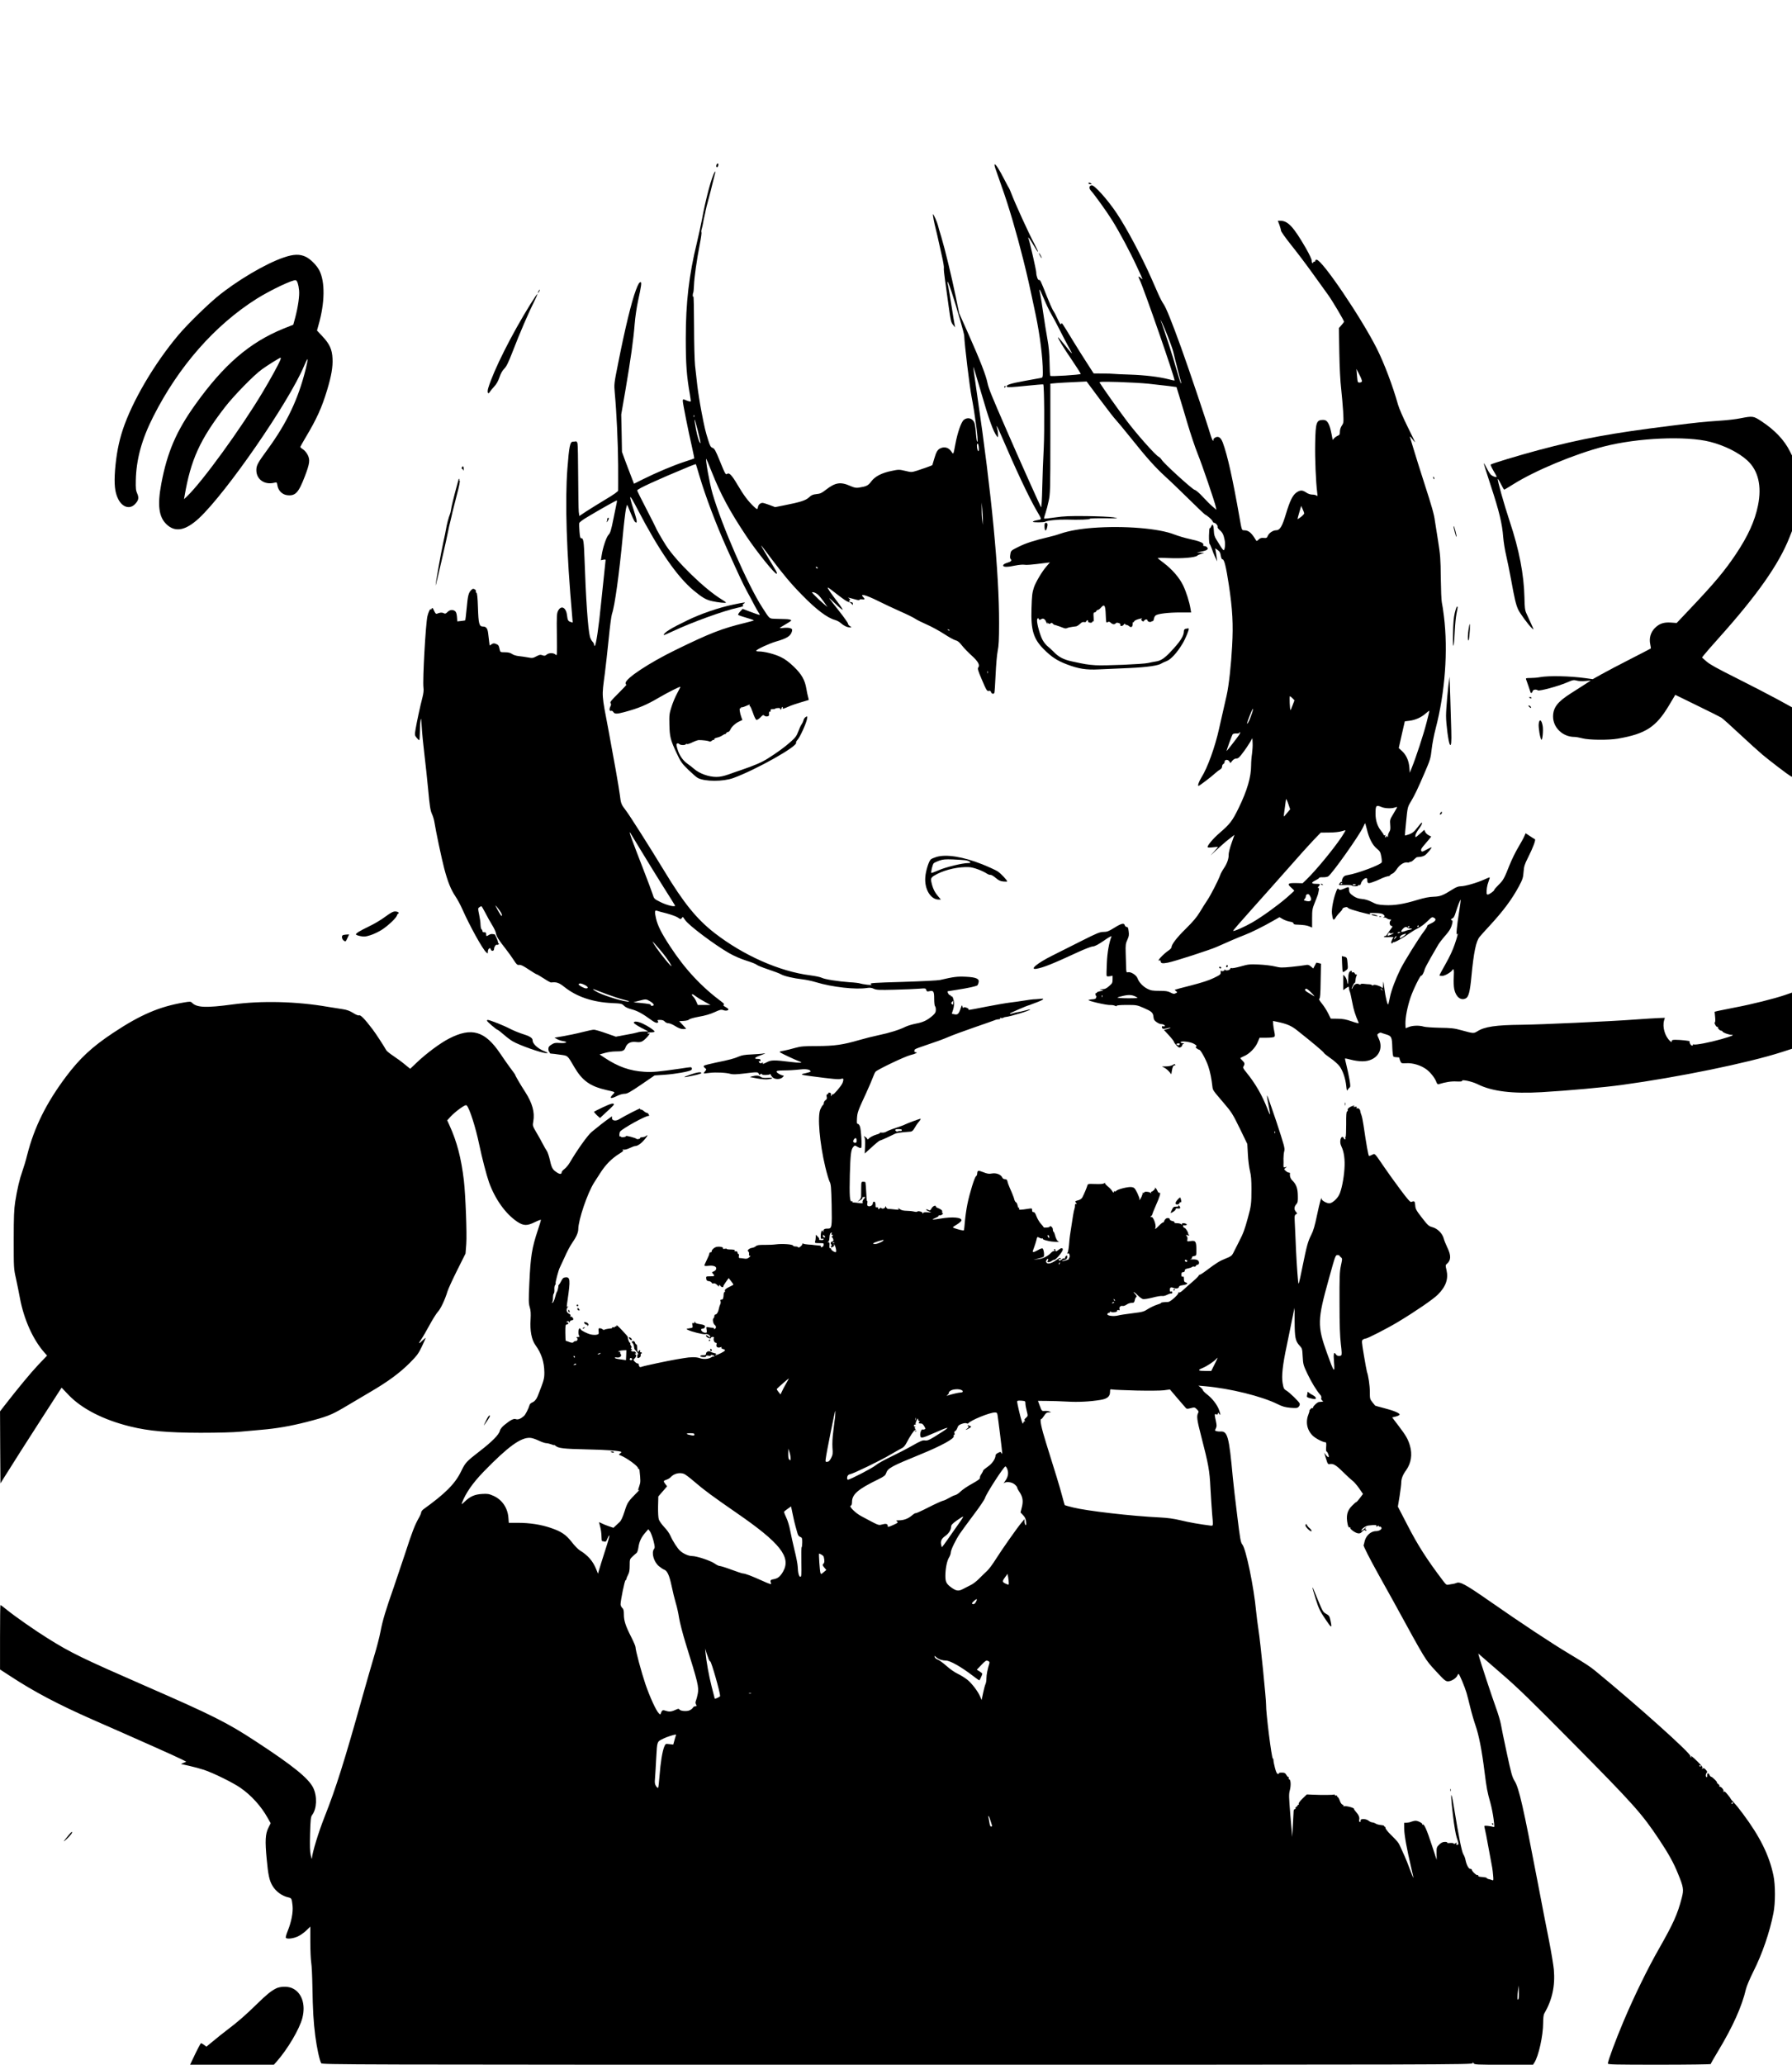 <?xml version="1.0" standalone="no"?>
<!DOCTYPE svg PUBLIC "-//W3C//DTD SVG 20010904//EN"
 "http://www.w3.org/TR/2001/REC-SVG-20010904/DTD/svg10.dtd">
<svg version="1.0" xmlns="http://www.w3.org/2000/svg"
 width="2160pt" height="2488pt" viewBox="0 0 2160 2488"
 preserveAspectRatio="xMidYMid meet">

<g transform="translate(0,2488) scale(0.1,-0.1)"
fill="#000000" stroke="none">
<path d="M8636 22894 c-8 -22 4 -40 15 -23 11 18 11 39 0 39 -5 0 -12 -7 -15
-16z"/>
<path d="M11995 22858 c8 -24 46 -133 85 -243 80 -225 171 -534 253 -860 50
-200 70 -285 151 -670 51 -243 86 -521 86 -690 0 -59 -2 -65 -22 -69 -13 -2
-102 -19 -198 -36 -173 -31 -233 -51 -212 -72 7 -7 77 -3 222 12 116 12 213
20 215 18 12 -12 16 -557 6 -763 -7 -126 -15 -342 -18 -478 -3 -136 -9 -244
-14 -240 -8 9 -268 588 -411 918 -194 445 -220 511 -235 579 -19 95 -89 273
-226 582 l-116 260 -41 200 c-52 252 -131 576 -174 719 -19 61 -37 123 -40
138 -8 36 -55 141 -60 136 -5 -5 14 -105 37 -194 8 -33 22 -91 30 -130 9 -38
28 -123 42 -188 15 -65 25 -127 22 -137 -3 -10 4 -76 14 -146 10 -70 30 -212
44 -317 23 -170 29 -193 52 -221 l26 -31 -6 30 c-4 17 -20 118 -37 225 -17
107 -35 217 -41 243 -22 96 0 56 44 -80 59 -181 148 -489 149 -516 4 -110 65
-614 88 -732 41 -212 84 -535 72 -547 -6 -6 -12 24 -17 84 -3 51 -11 110 -16
130 -17 65 -81 88 -132 48 -31 -25 -76 -154 -102 -295 -23 -125 -23 -124 -45
-90 -33 51 -83 67 -134 43 -35 -15 -52 -45 -76 -129 -11 -39 -21 -73 -22 -74
-10 -7 -125 -48 -183 -66 -68 -21 -70 -21 -144 -3 -72 17 -80 17 -161 0 -121
-24 -202 -66 -248 -127 -38 -51 -56 -60 -150 -75 -34 -5 -54 -1 -100 19 -121
54 -183 44 -300 -47 -47 -37 -66 -46 -111 -50 -45 -5 -61 -12 -90 -40 -39 -36
-103 -57 -302 -96 l-106 -21 -68 26 c-37 14 -75 25 -84 25 -25 0 -50 -22 -54
-47 -5 -35 -11 -35 -48 0 -70 66 -123 136 -196 260 -73 124 -104 156 -129 136
-17 -13 -24 0 -89 160 -50 123 -63 146 -86 154 -23 9 -31 24 -52 91 -36 115
-42 140 -81 341 -19 99 -42 243 -51 320 -9 77 -21 185 -27 240 -6 55 -12 266
-12 472 -1 204 -4 366 -8 360 -5 -7 -8 -1 -8 14 0 14 3 28 6 32 3 3 7 43 9 89
3 92 33 306 71 501 14 70 22 132 19 137 -4 6 -2 25 4 43 5 17 12 48 15 67 3
19 10 55 16 80 6 25 13 56 15 70 2 14 18 77 35 140 17 63 38 142 45 175 8 33
21 85 29 115 12 45 13 52 1 36 -34 -46 -107 -315 -155 -576 -12 -63 -39 -187
-60 -275 -95 -388 -134 -721 -134 -1150 0 -313 10 -452 49 -675 8 -46 13 -86
10 -88 -4 -4 -31 4 -77 23 -14 6 -18 2 -18 -17 0 -29 65 -355 110 -551 17 -76
30 -140 28 -141 -2 -2 -54 -20 -116 -40 -133 -43 -346 -133 -502 -211 l-108
-54 -32 82 c-18 45 -50 132 -73 192 l-40 110 -4 225 -5 225 51 295 c63 368 97
614 111 795 6 79 24 203 42 285 37 169 44 220 30 220 -16 0 -29 -22 -57 -95
-53 -141 -130 -457 -214 -882 -50 -248 -50 -253 -41 -355 22 -239 39 -602 41
-873 0 -159 1 -298 0 -307 -1 -10 -58 -51 -153 -107 -84 -51 -190 -116 -234
-145 l-81 -54 -7 52 c-3 28 -6 218 -7 421 -1 204 -4 384 -8 400 -5 19 -12 29
-22 26 -8 -2 -22 -3 -31 -3 -37 2 -48 -54 -69 -326 -30 -397 -11 -998 58
-1781 l6 -73 -24 7 c-32 10 -37 20 -45 84 -12 93 -71 121 -107 51 -16 -31 -18
-61 -15 -291 3 -252 3 -255 -16 -237 -25 23 -78 23 -107 0 -18 -16 -27 -17
-51 -8 -24 9 -36 7 -73 -13 -41 -22 -50 -23 -102 -13 -32 6 -82 13 -111 16
-30 3 -65 14 -81 26 -21 14 -45 20 -85 20 -53 0 -56 2 -62 28 -12 55 -15 60
-44 72 -25 10 -34 10 -54 -3 l-24 -16 -6 47 c-3 26 -8 71 -12 100 -7 60 -24
82 -63 82 -45 0 -54 33 -60 229 -4 122 -10 176 -18 178 -7 3 -10 10 -7 18 3 7
-4 18 -15 24 -17 9 -24 8 -41 -9 -33 -33 -41 -66 -55 -218 -8 -79 -15 -145
-17 -147 -2 -2 -24 -5 -49 -8 l-47 -5 -4 55 c-3 39 -11 60 -23 69 -29 21 -63
17 -91 -11 -21 -21 -29 -23 -46 -14 -20 11 -46 9 -80 -6 -13 -5 -21 3 -36 36
-18 38 -20 40 -30 23 -6 -10 -12 -15 -12 -9 0 23 -28 -34 -38 -80 -22 -98 -59
-769 -48 -858 5 -33 1 -71 -13 -125 -27 -103 -67 -290 -82 -379 -11 -69 -11
-73 12 -102 13 -16 27 -30 32 -30 4 -1 7 43 8 97 0 53 4 117 8 142 6 37 8 21
15 -85 4 -71 18 -215 31 -320 13 -104 33 -298 46 -430 18 -195 26 -249 44
-290 13 -27 26 -70 30 -95 18 -115 88 -446 120 -568 42 -158 80 -253 135 -334
22 -32 61 -104 86 -161 85 -192 240 -473 284 -512 20 -18 20 -18 20 7 0 14 6
31 14 37 11 10 16 8 21 -9 9 -27 40 -22 40 6 0 23 23 56 34 50 4 -3 13 -1 21
5 8 5 10 9 4 9 -6 0 -11 7 -11 15 0 18 -34 95 -42 96 -3 0 -15 2 -26 4 -11 2
-30 -3 -42 -11 -30 -19 -33 -18 -33 9 0 18 -5 23 -22 23 -14 -1 -23 5 -23 14
0 8 -5 18 -11 22 -6 4 -11 29 -12 55 0 26 -8 82 -17 123 -15 70 -15 76 2 87 9
7 20 13 25 13 4 0 26 -37 49 -82 23 -45 59 -110 81 -145 22 -35 42 -78 45 -95
6 -41 30 -80 113 -185 36 -46 82 -110 103 -143 34 -53 42 -60 65 -57 20 3 50
-12 114 -55 48 -32 91 -58 96 -58 5 0 44 -23 86 -50 42 -28 82 -50 89 -49 64
8 95 -2 161 -55 147 -117 340 -182 571 -193 114 -5 121 -7 147 -33 18 -18 50
-32 94 -43 65 -17 129 -51 234 -128 37 -27 61 -38 73 -33 14 5 15 9 6 20 -9
12 -5 14 28 14 26 0 44 -6 56 -20 9 -11 29 -20 45 -20 15 0 52 -16 82 -35 37
-23 67 -35 93 -35 20 0 37 2 37 3 0 2 -19 24 -42 48 l-42 44 54 3 c33 2 59 9
66 17 6 8 58 23 120 34 71 12 136 31 186 54 67 31 81 34 106 25 29 -11 62 -6
62 10 0 5 -16 17 -35 28 -24 12 -31 21 -22 26 8 6 3 15 -18 31 -253 188 -448
398 -628 673 -107 163 -150 250 -171 342 -17 76 -14 97 11 88 8 -4 61 -18 117
-32 55 -15 117 -37 136 -50 32 -23 36 -23 47 -7 7 9 14 15 16 12 2 -2 14 -19
26 -37 45 -65 354 -297 532 -399 58 -33 137 -67 205 -89 62 -19 117 -41 124
-49 6 -7 69 -33 138 -56 70 -23 141 -50 157 -60 36 -21 150 -48 258 -60 43 -5
115 -20 160 -34 196 -60 484 -92 618 -70 35 5 55 3 82 -10 30 -14 62 -16 249
-11 118 3 250 8 295 12 78 6 81 6 88 -16 5 -17 12 -20 32 -15 55 13 63 1 63
-90 0 -46 5 -87 10 -90 6 -3 10 -22 10 -42 0 -29 -7 -43 -37 -70 -64 -56 -114
-81 -200 -97 -46 -9 -104 -26 -130 -39 -71 -36 -193 -74 -323 -101 -63 -13
-169 -40 -235 -59 -196 -57 -296 -71 -505 -72 -160 0 -196 -3 -265 -22 -44
-13 -106 -28 -138 -34 -51 -9 -57 -12 -40 -23 19 -13 182 -89 228 -106 52 -20
17 -21 -117 -5 -183 23 -225 22 -273 -4 -44 -23 -60 -27 -49 -10 4 8 1 8 -12
1 -14 -7 -23 -6 -32 4 -11 13 -9 18 9 16 3 -1 6 6 6 14 0 9 -11 14 -34 14 -48
0 -40 16 20 38 79 29 85 33 47 27 -19 -4 -83 -8 -141 -11 -79 -3 -119 -10
-153 -25 -57 -25 -113 -40 -281 -74 -71 -15 -134 -31 -140 -37 -7 -6 -3 -15
11 -27 21 -17 21 -17 2 -40 -10 -13 -17 -25 -16 -26 2 -1 35 2 73 7 75 9 200
3 252 -13 23 -7 70 -6 161 5 164 20 167 20 180 -6 6 -13 11 -17 11 -10 1 6 8
12 17 12 8 0 13 -3 11 -7 -6 -10 75 -9 91 1 7 4 12 2 12 -3 0 -6 9 -20 21 -32
28 -28 94 -29 122 0 14 13 17 21 8 21 -24 0 -81 32 -81 46 0 11 19 14 78 15
79 1 119 3 229 14 59 5 103 -6 103 -27 0 -4 -27 -13 -60 -20 -72 -14 -62 -20
65 -36 266 -35 334 -41 361 -33 26 7 29 6 29 -13 -1 -11 -7 -32 -15 -46 -18
-35 -101 -132 -108 -126 -3 3 -11 -2 -18 -12 -12 -16 -13 -15 -8 4 4 16 0 23
-15 27 -12 3 -19 2 -16 -3 3 -4 -2 -11 -11 -14 -12 -5 -14 -13 -10 -32 5 -20
2 -30 -14 -41 -11 -8 -20 -23 -20 -33 0 -10 -5 -22 -11 -26 -6 -3 -20 -26 -31
-51 -37 -83 -9 -408 59 -693 19 -80 43 -161 53 -180 16 -30 19 -68 24 -280 5
-271 3 -286 -49 -285 -39 1 -53 -10 -50 -38 1 -12 0 -14 -2 -5 -9 38 -28 17
-30 -33 -2 -46 0 -51 18 -46 13 3 19 1 16 -6 -3 -11 -13 -12 -48 -8 -5 0 -8 5
-5 10 3 4 -5 18 -18 30 l-23 22 -1 -31 c0 -16 -4 -39 -7 -50 -6 -18 -2 -20 50
-20 53 0 56 -1 53 -22 -2 -13 -11 -24 -22 -26 -11 -3 -16 0 -12 7 5 7 -3 11
-21 12 -15 1 -39 3 -53 5 -14 3 -48 6 -76 7 -28 2 -56 7 -62 11 -7 4 -11 3
-10 -2 4 -14 -46 -56 -50 -43 -2 6 -17 11 -33 11 -16 0 -29 4 -29 9 0 17 -132
27 -210 16 -25 -4 -84 -6 -132 -6 -69 1 -92 -3 -108 -16 -10 -9 -31 -19 -46
-20 -34 -5 -63 -32 -45 -43 7 -4 11 -18 9 -31 -2 -17 1 -23 12 -21 9 1 5 -6
-10 -19 -19 -16 -33 -20 -60 -15 -19 3 -43 6 -52 6 -12 0 -16 6 -12 25 2 14 0
25 -6 25 -5 0 -10 7 -10 15 0 14 -12 20 -33 16 -5 -1 -6 3 -2 9 6 10 -10 13
-67 14 -16 0 -28 3 -28 7 0 3 -12 4 -26 1 -18 -3 -25 -1 -20 6 9 14 -44 25
-80 16 -28 -7 -62 -41 -56 -56 1 -5 -5 -8 -13 -8 -8 0 -15 -7 -15 -15 0 -9
-13 -42 -30 -75 -16 -33 -30 -64 -30 -69 0 -6 20 -8 50 -4 62 7 100 -9 92 -39
-2 -11 -16 -24 -30 -29 -23 -9 -24 -11 -8 -28 25 -27 20 -31 -35 -31 -49 0
-50 -1 -47 -27 2 -22 9 -29 31 -31 16 -2 31 -10 34 -18 3 -9 13 -12 24 -9 13
4 27 -3 46 -22 14 -15 23 -23 19 -16 -3 6 -2 14 3 17 5 3 11 -1 15 -9 5 -15
38 -22 34 -8 -2 5 12 29 31 55 l34 47 28 -36 c16 -20 29 -39 29 -42 0 -3 -20
-15 -43 -25 -50 -24 -65 -37 -59 -54 2 -6 0 -12 -5 -12 -5 0 -9 -8 -10 -17 -3
-59 -8 -73 -26 -73 -14 0 -17 -5 -12 -20 3 -10 2 -28 -4 -38 -6 -11 -13 -34
-16 -51 -7 -40 -26 -71 -42 -71 -7 0 -13 -9 -13 -19 0 -11 -4 -23 -10 -26 -15
-9 -5 -66 14 -80 20 -15 21 -41 0 -49 -8 -3 -12 -2 -9 4 3 6 -3 10 -13 10 -11
0 -33 3 -50 6 -31 6 -31 6 -25 -30 5 -32 3 -36 -16 -36 -24 0 -51 21 -51 39 0
6 9 11 20 11 25 0 38 29 19 40 -7 5 -34 12 -60 15 -32 5 -49 12 -52 23 -4 15
-5 15 -6 0 -1 -11 -6 -15 -16 -12 -12 5 -14 0 -9 -25 6 -29 5 -31 -36 -37 -41
-7 -42 -7 -19 -19 41 -22 188 -58 210 -52 25 7 59 -12 59 -32 0 -11 -4 -11
-18 2 -25 23 -47 22 -25 -1 19 -19 53 -27 53 -11 0 5 9 9 21 9 12 0 17 -4 14
-11 -11 -17 4 -59 21 -59 12 0 15 -6 10 -24 -7 -28 17 -42 49 -30 12 5 16 4
11 -4 -4 -7 3 -14 19 -18 37 -9 31 -21 -25 -49 -47 -24 -93 -36 -61 -16 10 6
4 11 -20 16 -19 4 -39 12 -46 17 -18 14 -53 -1 -53 -23 0 -14 -7 -19 -27 -19
-49 0 -60 -17 -14 -22 28 -2 41 0 41 9 0 9 10 11 32 6 20 -4 29 -2 25 4 -4 6
3 8 18 5 14 -2 25 -9 25 -15 0 -6 -3 -7 -7 -4 -3 4 -17 0 -30 -9 -35 -22 -94
-26 -142 -9 -40 14 -107 14 -191 -1 -14 -2 -52 -8 -85 -14 -96 -16 -389 -78
-418 -89 -20 -8 -27 -7 -33 7 -4 9 -6 20 -6 25 1 4 -5 7 -13 7 -8 0 -23 10
-34 22 -19 20 -19 22 -3 37 22 21 26 42 10 52 -10 7 -10 9 1 9 11 0 11 3 1 15
-7 8 -16 12 -21 9 -5 -3 -17 0 -26 5 -12 7 -14 10 -4 11 11 0 11 3 1 15 -9 11
-9 15 -1 15 8 0 6 8 -4 23 -8 13 -12 27 -8 30 3 4 1 7 -5 7 -9 0 -28 54 -25
70 1 3 -30 39 -69 80 -38 41 -68 68 -66 60 2 -8 -3 -14 -9 -13 -7 2 -13 -1
-13 -7 0 -5 -7 -7 -15 -4 -8 4 -15 2 -15 -3 0 -5 -6 -10 -12 -10 -35 -3 -79
-11 -85 -17 -3 -3 -13 -1 -20 6 -8 7 -23 12 -33 13 -15 1 -18 -5 -15 -36 4
-34 2 -37 -27 -43 -17 -3 -49 -1 -72 5 -45 12 -116 49 -116 60 0 4 -6 9 -12
12 -17 6 -22 -71 -7 -90 9 -10 6 -13 -17 -14 -16 0 -23 -3 -16 -6 20 -8 15
-43 -7 -43 -11 0 -23 -4 -26 -10 -8 -13 -27 -13 -62 2 -15 6 -30 11 -33 10 -3
0 -6 44 -6 99 0 89 1 99 18 99 10 0 18 7 18 16 0 8 -5 12 -10 9 -6 -3 -10 -1
-10 4 0 15 27 14 33 -1 3 -8 6 -6 6 5 1 10 9 17 21 17 11 0 20 6 20 14 0 17
-25 38 -34 29 -4 -4 -4 0 -1 10 5 12 -1 20 -19 28 -29 13 -36 54 -13 78 10 11
10 13 0 7 -15 -9 -15 -10 -2 79 35 240 32 279 -25 273 -25 -2 -35 -11 -51 -43
-11 -22 -24 -43 -28 -46 -5 -3 -8 -9 -7 -13 3 -11 -12 -71 -19 -76 -4 -3 -13
-32 -21 -64 -9 -35 -21 -61 -30 -64 -9 -2 -11 0 -5 5 6 4 10 28 10 53 0 25 4
48 9 52 6 4 9 25 8 48 -2 23 2 48 9 56 7 8 9 17 6 20 -6 6 34 159 50 189 6 11
33 69 60 129 26 61 66 135 87 165 51 73 76 128 76 171 1 111 111 435 191 560
9 14 40 63 70 109 69 109 142 182 239 242 39 24 48 34 38 41 -9 7 -7 8 10 5
12 -3 44 5 72 19 27 13 57 24 65 24 30 0 73 30 115 80 23 27 38 50 33 50 -5 0
-14 -5 -19 -10 -6 -6 -24 -12 -41 -13 -17 -1 -29 -5 -27 -9 6 -10 -38 -21 -45
-11 -8 11 -133 44 -126 33 3 -4 -9 -10 -26 -12 -16 -3 -32 -1 -35 4 -3 5 -8 6
-12 4 -11 -7 -8 48 3 60 44 45 309 191 342 187 9 0 10 4 2 18 -5 11 -15 19
-22 19 -7 0 -23 9 -35 20 -12 11 -28 20 -37 20 -10 0 -13 5 -9 12 7 11 -181
-85 -255 -130 -41 -25 -86 -16 -85 16 l0 21 -30 -22 c-51 -35 -158 -119 -215
-167 -49 -41 -177 -221 -265 -372 -15 -25 -42 -58 -61 -73 -19 -14 -35 -32
-35 -40 0 -25 -20 -27 -53 -6 -55 34 -68 56 -88 148 -11 48 -28 100 -38 114
-10 14 -32 52 -49 85 -16 32 -51 95 -77 138 -46 79 -47 80 -37 135 19 108 -12
219 -96 350 -56 86 -122 199 -122 208 0 4 -24 38 -54 77 -29 39 -86 119 -125
178 -185 276 -347 324 -621 182 -103 -53 -269 -176 -383 -284 l-83 -79 -64 52
c-34 29 -97 75 -138 102 -42 28 -81 59 -86 69 -29 52 -124 198 -164 251 -95
125 -144 176 -163 170 -11 -4 -39 7 -73 29 -40 25 -73 37 -123 45 -37 5 -120
19 -183 29 -375 65 -797 76 -1150 28 -313 -42 -427 -38 -484 19 -17 17 -24 18
-95 6 -298 -50 -526 -147 -856 -366 -252 -167 -402 -305 -570 -529 -238 -318
-382 -608 -467 -941 -16 -66 -43 -154 -58 -196 -34 -95 -63 -218 -87 -369 -14
-94 -18 -178 -18 -460 0 -340 0 -347 28 -470 15 -69 36 -174 47 -233 48 -255
156 -497 292 -652 l35 -40 -105 -110 c-90 -95 -249 -287 -415 -501 l-47 -61 2
-434 3 -434 31 50 c148 236 260 412 466 732 l240 372 81 -85 c160 -169 423
-304 750 -384 221 -54 446 -74 842 -75 208 0 403 5 480 13 72 6 186 17 255 23
179 15 350 44 545 94 243 63 297 84 447 172 73 44 213 126 311 184 222 129
364 234 488 358 84 85 103 110 143 194 25 53 46 100 46 104 0 4 -18 -11 -40
-32 -47 -46 -51 -40 -11 19 17 24 60 99 97 167 37 68 82 140 100 160 34 35 86
144 118 249 9 30 62 145 117 255 l100 200 9 117 c9 119 -9 589 -29 763 -32
270 -83 467 -175 668 l-26 57 43 47 c23 25 73 68 111 95 56 39 72 46 82 36 34
-35 107 -264 149 -466 35 -167 88 -371 120 -462 74 -203 199 -377 338 -471 78
-52 121 -52 217 -4 39 19 70 30 70 25 0 -6 -16 -59 -36 -118 -73 -220 -89
-315 -104 -644 -10 -209 -9 -243 5 -290 12 -40 14 -76 10 -148 -9 -134 12
-244 58 -308 73 -100 107 -205 108 -330 0 -76 -5 -95 -81 -287 -15 -38 -39
-65 -68 -76 -12 -5 -25 -17 -28 -26 -16 -53 -51 -120 -69 -136 -39 -34 -72
-47 -97 -38 -27 10 -64 -9 -140 -71 -30 -25 -49 -50 -54 -70 -9 -45 -97 -133
-240 -243 -167 -130 -174 -137 -229 -250 -72 -146 -188 -262 -449 -450 -16
-11 -29 -29 -30 -40 0 -11 -15 -45 -33 -75 -43 -76 -79 -168 -162 -425 -40
-121 -100 -299 -133 -395 -100 -284 -137 -408 -162 -540 -13 -69 -47 -199 -75
-290 -27 -91 -91 -311 -141 -490 -215 -770 -323 -1113 -457 -1450 -75 -189
-150 -435 -154 -505 -1 -11 -7 7 -14 40 -10 44 -12 112 -8 260 5 171 9 203 24
223 58 75 64 225 14 329 -57 115 -242 265 -690 558 -346 227 -523 316 -1330
668 -768 336 -899 399 -1180 575 -150 93 -397 266 -492 343 -40 33 -75 59 -78
59 -3 0 -5 -175 -5 -388 l0 -389 123 -80 c285 -187 577 -341 992 -524 584
-256 1016 -449 1070 -477 l60 -30 -32 -14 -33 -14 102 -23 c55 -12 135 -34
177 -48 114 -38 349 -154 437 -215 131 -90 251 -222 330 -364 l36 -64 -28 -56
c-36 -74 -41 -154 -20 -374 18 -195 32 -260 70 -324 40 -68 116 -124 193 -140
37 -8 40 -16 49 -100 8 -78 -14 -194 -57 -300 -17 -42 -28 -80 -24 -86 11 -19
89 -10 145 16 30 14 76 46 102 72 l48 46 0 -184 c0 -102 5 -214 11 -250 6 -36
12 -162 14 -280 5 -298 13 -431 35 -605 19 -143 50 -287 71 -327 9 -17 247
-18 6944 -18 6598 0 6935 1 6935 18 1 16 1 16 11 0 9 -17 37 -18 363 -18 l354
0 16 25 c51 77 106 327 106 479 0 54 5 100 13 112 96 164 133 333 116 530 -5
54 -31 211 -58 349 -28 137 -89 453 -136 700 -176 921 -226 1139 -279 1224
-30 49 -41 91 -94 336 -33 154 -66 312 -72 350 -7 39 -34 129 -60 200 -49 135
-192 567 -204 620 l-8 30 24 -21 c13 -12 129 -112 258 -224 191 -164 349 -318
845 -819 744 -752 843 -862 1052 -1176 111 -166 177 -284 228 -412 67 -163 72
-192 46 -292 -52 -200 -101 -308 -279 -621 -132 -231 -290 -554 -420 -860 -94
-222 -192 -484 -192 -516 0 -12 90 -14 620 -14 341 0 620 4 620 8 0 5 39 74
87 153 180 298 289 542 338 752 8 34 48 128 88 208 107 211 198 476 243 706
24 120 24 339 0 453 -51 244 -162 468 -369 745 -59 79 -71 93 -121 148 -14 15
-26 30 -26 33 0 3 -16 26 -37 50 -27 34 -39 42 -46 32 -6 -9 -7 -8 -3 5 6 18
-25 57 -45 57 -5 0 -8 4 -4 9 3 5 -5 17 -17 25 -12 9 -18 16 -13 16 5 0 -6 16
-25 35 -19 19 -39 35 -45 35 -5 0 -15 10 -20 23 -13 28 -31 23 -28 -9 1 -13
-2 -22 -8 -19 -13 8 -11 39 3 53 9 9 6 17 -12 37 -19 20 -26 23 -39 12 -14
-10 -14 -10 -4 3 10 13 0 27 -56 83 -63 62 -93 84 -75 55 4 -7 3 -8 -5 -4 -6
4 -9 11 -7 15 16 25 -644 616 -1149 1030 -64 52 -120 88 -300 196 -224 134
-574 365 -986 652 -278 193 -341 227 -385 208 -10 -5 -28 -9 -39 -11 -11 -1
-34 -5 -51 -9 -28 -6 -33 -3 -71 47 -195 257 -306 431 -430 673 l-114 220 21
128 c11 71 20 143 20 161 0 48 18 94 58 149 61 85 78 190 46 298 -24 79 -46
118 -134 234 l-80 105 45 11 c25 6 45 17 45 24 0 18 -80 50 -195 79 -53 14
-99 26 -100 28 -2 2 -17 20 -34 42 -29 36 -30 43 -30 125 0 74 -17 191 -35
241 -3 8 -19 96 -36 195 -28 168 -29 181 -13 192 9 7 24 13 33 13 22 0 262
123 390 200 211 127 424 273 480 329 98 97 130 190 105 297 -13 55 -13 60 4
74 51 42 53 101 7 195 -19 39 -39 89 -45 113 -16 60 -75 118 -135 134 -44 12
-55 21 -127 114 -70 90 -78 106 -81 150 -3 50 -10 56 -48 40 -11 -5 -48 37
-136 156 -67 90 -152 208 -189 263 -121 177 -112 167 -145 150 -16 -8 -33 -15
-38 -15 -9 0 -33 137 -67 370 -8 53 -19 109 -26 125 -7 17 -13 37 -13 45 -1
22 -24 42 -38 34 -7 -5 -9 -2 -6 8 5 11 0 14 -20 11 -22 -4 -24 -2 -12 7 12 9
10 10 -10 5 -40 -11 -72 -35 -66 -50 3 -8 0 -16 -7 -18 -9 -3 -12 -46 -11
-155 0 -84 -3 -152 -7 -152 -5 0 -6 -7 -3 -15 4 -8 2 -15 -4 -15 -5 0 -12 7
-16 15 -11 29 -33 16 -40 -23 -4 -28 0 -50 13 -78 31 -64 44 -158 36 -269 -8
-120 -36 -259 -64 -313 -27 -52 -85 -102 -119 -102 -32 0 -92 34 -92 52 -1 38
-22 -36 -55 -192 -27 -130 -45 -192 -70 -240 -41 -80 -54 -129 -109 -399 -43
-211 -44 -213 -50 -155 -10 98 -25 339 -31 514 -4 91 -8 188 -10 216 -3 53 1
68 23 75 9 3 8 10 -7 26 -25 26 -24 61 3 91 18 20 21 36 19 104 -1 88 -19 136
-64 181 -25 23 -36 55 -30 90 0 4 -6 7 -14 7 -9 0 -26 9 -38 21 -22 20 -22 20
-2 36 20 15 20 15 -3 8 -20 -6 -22 -3 -22 22 1 15 1 53 0 83 0 30 4 71 10 90
9 31 -1 67 -97 359 -60 179 -109 318 -111 310 -2 -9 6 -61 18 -117 27 -135 25
-142 -14 -42 -65 166 -145 304 -253 437 -39 47 -44 59 -34 74 17 28 14 43 -14
69 -14 13 -25 26 -25 29 0 3 21 14 46 25 63 26 135 99 163 166 l23 55 83 0
c47 0 89 5 95 11 8 8 8 24 0 60 -6 27 -12 67 -14 90 l-2 41 45 -9 c121 -25
176 -48 248 -106 193 -153 315 -256 320 -269 3 -8 39 -36 79 -64 40 -27 89
-70 109 -96 40 -53 73 -150 82 -242 5 -50 8 -59 16 -45 6 11 17 24 24 29 11 8
11 25 -2 100 -9 50 -25 125 -36 169 -11 43 -19 80 -17 81 2 2 35 -5 73 -15 39
-11 99 -19 135 -19 170 -1 266 132 198 275 -21 46 -21 47 -3 60 11 8 24 12 30
10 5 -3 34 -12 63 -21 65 -20 70 -31 74 -162 2 -54 8 -101 13 -105 6 -4 25 -8
43 -8 17 0 31 -3 30 -7 -2 -5 3 -21 10 -38 12 -29 14 -30 75 -27 75 4 167 -23
233 -69 50 -34 108 -106 126 -155 8 -23 17 -33 28 -29 86 26 153 37 216 33 43
-2 70 0 67 6 -15 23 120 -5 187 -39 172 -86 419 -117 774 -96 309 18 754 58
963 87 682 93 1514 263 1926 395 l127 41 0 338 0 339 -87 -30 c-126 -43 -401
-112 -598 -149 -93 -18 -187 -37 -209 -42 l-39 -10 6 -64 c4 -39 2 -64 -4 -64
-5 0 -2 -14 6 -30 10 -19 20 -28 28 -24 7 4 9 3 4 -1 -9 -10 21 -45 39 -45 7
0 14 -5 16 -10 4 -13 74 -39 108 -40 40 -1 8 -15 -125 -53 -137 -39 -308 -72
-331 -63 -8 3 -12 2 -9 -4 3 -6 -1 -10 -10 -10 -15 0 -37 38 -29 51 4 7 -107
19 -173 19 -33 0 -43 -4 -43 -17 0 -14 -2 -14 -21 3 -60 54 -93 167 -72 244
l10 35 -76 -3 c-42 -1 -170 -10 -286 -18 -295 -22 -1143 -61 -1370 -63 -305
-3 -441 -23 -527 -78 -46 -28 -46 -28 -193 12 -86 24 -122 28 -260 30 -88 2
-176 8 -195 14 -49 16 -134 14 -177 -4 -19 -8 -37 -15 -39 -15 -2 0 -4 26 -4
58 0 75 23 196 60 307 31 95 122 280 132 269 8 -7 32 40 41 77 4 14 37 77 73
140 37 63 78 133 91 157 14 23 48 67 75 98 28 30 59 71 69 91 24 47 35 103 20
103 -18 0 -13 18 7 24 12 4 25 27 36 64 27 86 57 164 62 159 2 -2 -7 -71 -20
-153 -26 -159 -37 -282 -24 -262 18 29 7 -21 -28 -122 -21 -64 -64 -156 -110
-236 -40 -72 -74 -133 -74 -137 0 -4 15 -7 33 -7 32 0 104 42 122 69 17 29 23
3 18 -81 -3 -56 -1 -116 6 -150 20 -93 81 -140 140 -108 33 17 50 86 66 257
28 297 56 432 100 484 14 18 66 75 115 128 171 185 274 324 359 482 44 83 50
103 55 171 5 67 12 91 52 170 63 125 99 221 84 226 -6 2 -33 19 -61 38 l-50
33 -16 -36 c-8 -20 -41 -80 -72 -132 -32 -53 -80 -150 -106 -216 -64 -162 -75
-182 -134 -240 -28 -27 -51 -54 -51 -60 0 -12 -61 -55 -78 -55 -7 0 -12 6 -13
13 -3 42 5 98 22 141 10 28 17 51 15 53 -1 2 -33 -10 -69 -27 -87 -39 -229
-80 -280 -80 -29 0 -56 -10 -101 -39 -115 -72 -145 -84 -226 -87 -52 -1 -112
-13 -195 -38 -166 -51 -280 -69 -393 -63 -80 4 -102 9 -155 37 -41 21 -82 34
-121 37 -42 4 -72 14 -102 35 -44 30 -54 45 -54 84 0 29 -6 29 -64 4 -39 -16
-47 -17 -60 -5 -12 13 -16 9 -29 -23 -34 -86 -59 -215 -53 -270 10 -81 19 -91
44 -51 11 19 34 47 51 63 17 17 31 35 31 42 0 6 10 14 23 18 31 8 34 8 49 -8
8 -7 69 -27 136 -45 132 -34 144 -36 122 -20 -11 7 8 9 67 7 63 -2 87 -7 100
-21 16 -16 16 -19 3 -28 -13 -10 -13 -10 0 -6 9 3 24 -1 35 -9 10 -8 28 -14
39 -14 16 0 17 -3 8 -12 -19 -19 -15 -59 8 -65 19 -5 18 -7 -9 -42 -15 -20
-33 -46 -40 -58 -6 -13 -18 -23 -26 -23 -8 0 -15 -4 -15 -8 0 -5 28 -7 63 -4
34 2 58 0 52 -5 -5 -4 -15 -22 -21 -39 -9 -24 -8 -31 2 -31 8 0 14 5 14 10 0
6 3 7 7 4 8 -9 120 54 190 105 28 20 76 49 105 63 30 14 80 51 111 82 54 53
58 56 82 43 33 -18 18 -43 -42 -70 -25 -11 -43 -23 -40 -26 3 -4 -13 -32 -37
-63 -62 -80 -244 -373 -287 -461 -58 -118 -109 -254 -125 -333 -8 -39 -17 -79
-20 -87 -9 -22 -34 80 -49 195 -10 84 -13 91 -14 46 -1 -50 -2 -53 -18 -39
-25 20 -92 39 -99 27 -4 -6 -10 -6 -18 0 -6 6 -21 10 -31 10 -11 0 -39 2 -62
5 -26 3 -43 1 -43 -5 0 -6 -6 -6 -18 0 -28 15 -59 2 -73 -30 -6 -16 -14 -28
-16 -26 -6 6 29 77 36 73 3 -2 7 12 9 31 1 19 7 44 13 55 7 14 7 18 0 14 -5
-4 -15 2 -21 13 -7 13 -16 18 -27 14 -11 -4 -14 -3 -9 5 4 7 1 12 -8 12 -24 0
-36 -34 -36 -101 0 -65 -8 -75 -15 -18 -3 18 -14 42 -25 53 l-20 20 0 -92 0
-93 29 20 c36 26 41 26 41 1 0 -11 4 -28 9 -38 5 -9 18 -68 30 -131 18 -95 33
-142 78 -248 3 -7 -31 0 -84 19 -69 24 -106 31 -171 32 l-82 1 -32 65 c-18 36
-52 89 -76 118 -29 35 -38 54 -30 57 10 4 14 56 16 214 l4 208 -27 7 c-15 4
-29 6 -30 4 -1 -2 -10 -18 -19 -36 l-17 -33 -29 25 c-25 20 -35 23 -67 16 -21
-4 -96 -14 -166 -21 -116 -11 -135 -11 -200 5 -40 10 -126 20 -193 23 -111 5
-129 3 -217 -22 -53 -15 -104 -25 -112 -21 -8 3 -15 1 -15 -5 0 -17 -52 -32
-62 -17 -5 8 -8 9 -8 2 0 -16 -38 -25 -44 -10 -3 6 -4 -2 -3 -18 2 -28 -3 -32
-83 -71 -59 -29 -143 -56 -275 -90 -104 -26 -192 -50 -194 -52 -3 -2 4 -9 14
-17 18 -13 18 -14 -4 -25 -18 -10 -29 -9 -62 8 -32 17 -58 21 -135 21 -81 0
-102 4 -143 24 -55 28 -104 80 -121 129 -14 38 -82 80 -115 71 -18 -5 -20 0
-22 63 -1 37 -3 115 -5 173 -3 92 0 111 20 155 19 40 22 59 16 102 -5 42 -10
53 -24 53 -10 0 -20 9 -23 20 -8 31 -39 24 -126 -30 -69 -43 -88 -50 -131 -50
-43 0 -77 -14 -262 -107 -117 -59 -276 -139 -354 -178 -181 -90 -282 -174
-191 -159 82 14 197 60 497 199 80 37 161 69 182 70 26 2 62 21 134 70 56 40
95 61 91 51 -30 -77 -51 -196 -56 -321 -4 -77 -5 -146 -3 -153 3 -8 15 -10 38
-6 l34 6 0 -44 c0 -40 -4 -49 -42 -81 -33 -29 -51 -37 -83 -38 -38 -1 -38 -2
-10 -8 30 -7 30 -7 -12 -15 -24 -4 -43 -12 -43 -17 0 -6 -4 -8 -8 -5 -4 2 -8
-4 -8 -15 0 -10 3 -19 7 -19 4 0 5 -9 2 -20 -4 -14 -14 -20 -37 -21 -17 -1
-42 -4 -55 -8 -29 -8 218 -66 266 -62 17 1 41 -3 52 -9 14 -7 21 -7 21 0 0 6
44 10 121 10 116 0 124 -1 204 -36 97 -42 113 -56 118 -109 3 -31 11 -44 38
-62 18 -13 41 -23 50 -23 26 0 49 -11 49 -22 0 -6 -9 -8 -19 -5 -13 3 -18 0
-17 -11 4 -22 19 -25 62 -13 21 6 40 9 42 6 2 -2 -15 -9 -37 -15 l-42 -11 61
-66 c33 -36 60 -71 60 -78 0 -6 14 -25 31 -43 25 -26 35 -30 50 -21 10 5 19
16 19 24 0 7 8 16 18 18 10 3 6 5 -10 6 -16 0 -28 6 -28 11 0 21 124 6 164
-20 28 -17 34 -25 24 -31 -10 -6 -9 -11 7 -23 11 -9 25 -16 30 -16 17 -1 83
-121 109 -200 23 -69 39 -150 49 -241 6 -48 3 -43 129 -191 103 -120 114 -138
201 -315 l91 -188 7 -125 c3 -69 15 -159 25 -200 14 -56 18 -112 18 -220 0
-172 -3 -201 -43 -345 -41 -149 -53 -182 -113 -299 -28 -56 -59 -115 -67 -132
-13 -25 -31 -38 -86 -59 -74 -29 -114 -54 -236 -146 -42 -32 -80 -55 -84 -51
-4 4 -5 2 -3 -3 2 -6 -31 -40 -72 -75 -41 -35 -94 -81 -117 -103 -26 -25 -46
-36 -54 -32 -7 5 -10 4 -6 -2 10 -16 -95 -111 -123 -112 -59 -2 -88 -6 -85
-12 2 -3 -21 -13 -52 -22 -30 -10 -78 -33 -107 -51 -46 -31 -63 -36 -185 -51
-74 -9 -153 -21 -175 -27 -54 -14 -137 -3 -129 18 3 7 11 14 19 14 8 0 14 6
14 13 0 8 3 9 8 1 10 -16 85 -5 78 11 -3 9 2 11 15 8 15 -4 18 -2 13 11 -9 22
12 45 36 39 10 -3 32 4 49 16 16 12 43 21 60 21 27 0 32 4 38 30 3 17 10 33
14 36 14 8 11 18 -11 42 -37 39 -5 23 34 -17 21 -22 49 -42 62 -45 13 -4 67 5
118 18 52 14 104 22 115 19 11 -3 38 4 58 14 21 11 44 18 51 16 6 -3 12 3 12
12 0 11 -5 15 -15 11 -11 -4 -15 1 -15 19 0 31 12 38 45 25 32 -12 65 -5 65
14 0 8 19 16 50 20 51 7 66 24 30 33 -15 4 -20 14 -20 40 0 27 -3 34 -15 29
-11 -4 -15 2 -15 24 0 23 4 30 20 30 13 0 20 7 20 19 0 14 10 21 38 26 20 4
43 11 49 17 7 6 19 8 27 5 8 -3 17 1 20 9 3 8 12 14 20 14 20 0 25 33 7 50
-10 10 -34 15 -66 14 -27 -1 -40 1 -27 3 14 3 22 10 19 18 -4 8 5 15 24 19 29
5 29 6 29 76 0 99 -10 114 -67 105 -45 -7 -46 -6 -41 20 3 16 0 32 -9 41 -14
13 -12 14 13 9 20 -5 25 -4 16 3 -8 5 -12 11 -11 13 7 10 -27 68 -43 72 -10 3
-18 13 -18 22 0 9 4 14 9 11 5 -4 17 -3 26 0 13 5 14 8 3 15 -21 14 -60 11
-52 -3 6 -10 4 -10 -7 -1 -7 7 -30 13 -52 13 -23 0 -36 4 -32 10 4 6 -7 13
-24 16 -17 4 -31 12 -31 19 0 21 -37 24 -54 4 -9 -11 -16 -24 -16 -29 0 -6 -5
-10 -11 -10 -6 0 -29 -18 -50 -40 -42 -43 -52 -49 -43 -25 14 34 -31 147 -50
128 -3 -4 -6 -1 -6 5 0 7 4 12 8 12 5 0 9 6 9 13 1 6 20 55 43 107 50 111 65
164 45 156 -8 -3 -18 7 -25 25 -7 16 -18 32 -24 36 -6 3 -8 3 -4 -2 8 -8 -28
-45 -44 -45 -5 0 -6 -5 -2 -11 5 -8 1 -8 -14 0 -26 14 -72 14 -72 0 0 -5 -6
-7 -12 -3 -7 4 -10 4 -6 -1 7 -7 -27 -85 -38 -85 -3 0 -3 4 0 9 4 5 -9 39 -26
75 -30 59 -36 66 -69 71 -39 7 -173 -27 -185 -46 -3 -6 -13 -8 -21 -5 -8 3
-11 1 -8 -4 3 -6 2 -10 -3 -10 -5 0 -13 9 -18 19 -5 11 -28 35 -51 54 -23 19
-39 38 -35 43 4 5 -1 3 -10 -5 -12 -9 -44 -11 -107 -9 -88 3 -90 2 -96 -21 -7
-25 -39 -102 -60 -141 -8 -14 -27 -28 -47 -33 -42 -11 -44 -13 -28 -32 11 -13
11 -16 -1 -13 -9 2 -13 -4 -12 -17 1 -11 -2 -31 -7 -45 -8 -21 -19 -85 -54
-320 -3 -14 -7 -63 -11 -110 -4 -47 -12 -91 -18 -98 -7 -9 -6 -11 5 -7 11 4
17 -2 20 -20 3 -14 1 -28 -4 -31 -4 -3 -6 -9 -3 -14 5 -8 -76 -32 -84 -25 -2
3 10 8 26 11 22 4 32 13 36 30 2 13 1 24 -3 24 -13 0 -30 -26 -23 -34 4 -4 0
-4 -8 -1 -9 3 -22 -1 -29 -10 -14 -17 -40 -20 -40 -4 0 6 7 9 14 6 10 -4 13
-1 10 8 -4 11 -15 7 -46 -15 -56 -41 -104 -56 -122 -38 -9 10 -11 20 -4 31 13
25 31 22 18 -3 -9 -17 -8 -20 8 -20 10 0 27 7 38 15 10 8 26 15 34 15 20 1
100 99 100 122 0 23 -19 23 -50 -2 -30 -24 -40 -25 -40 -5 0 8 -4 15 -10 15
-5 0 -6 -7 -3 -17 4 -10 2 -14 -4 -10 -5 4 -21 -5 -34 -19 -39 -42 -100 -72
-159 -78 l-55 -6 58 13 c31 8 61 18 66 23 12 13 1 95 -14 100 -7 3 -29 -5 -51
-18 -21 -12 -46 -24 -55 -25 -16 -2 -15 2 3 50 11 28 24 71 30 94 9 41 10 41
35 28 15 -8 30 -12 35 -9 4 3 8 1 8 -4 0 -9 18 -15 75 -28 11 -3 47 -7 80 -9
33 -2 51 -1 40 1 -21 5 -38 35 -51 87 -3 15 -10 30 -15 33 -5 3 -9 16 -9 29 0
15 -9 29 -21 36 -12 6 -19 7 -15 1 3 -6 -11 -12 -34 -14 -22 -2 -40 -1 -40 2
0 3 -15 23 -34 43 -18 20 -42 60 -53 89 -13 37 -24 53 -36 52 -12 -1 -17 6
-17 23 0 21 -3 23 -32 19 -117 -18 -131 -18 -124 -1 3 9 2 13 -4 10 -5 -3 -12
10 -15 29 -4 19 -13 37 -20 39 -7 3 -15 17 -19 31 -3 14 -11 38 -18 53 -6 15
-12 30 -13 33 -1 3 -12 28 -24 55 -12 28 -25 62 -28 78 -4 20 -11 27 -29 27
-16 0 -28 8 -35 23 -16 34 -73 56 -125 46 -34 -7 -54 -3 -103 16 -64 25 -70
23 -73 -19 -1 -14 -8 -28 -14 -30 -16 -6 -78 -207 -104 -336 -12 -58 -25 -151
-30 -208 -4 -57 -10 -106 -13 -108 -5 -5 -70 10 -115 27 -25 9 -24 10 29 42
29 18 55 40 57 49 8 39 -108 49 -257 23 -47 -8 -87 -13 -89 -10 -3 2 14 12 37
21 22 9 38 20 35 25 -3 5 1 6 8 4 8 -3 22 1 33 9 11 9 15 16 8 16 -6 0 -9 8
-7 18 5 16 -13 30 -58 48 -10 3 -18 10 -18 15 0 21 -37 6 -52 -22 -15 -26 -20
-29 -39 -19 -11 7 -23 9 -26 6 -3 -3 9 -13 28 -21 l34 -16 -47 3 c-36 2 -49
-1 -52 -12 -3 -12 -4 -12 -5 1 -1 17 -58 32 -66 18 -3 -4 -22 -3 -42 2 -21 5
-61 9 -89 9 -28 0 -59 6 -70 15 -10 8 -23 14 -29 15 -5 0 -3 -5 5 -11 11 -7
-2 -8 -45 -3 -33 4 -68 7 -78 6 -10 0 -22 9 -27 21 -6 15 -9 17 -9 6 -1 -19
-35 -31 -49 -17 -6 6 -12 6 -16 -1 -4 -6 -12 -11 -17 -11 -6 0 -7 5 -4 10 5 9
-7 14 -26 12 -4 -1 -6 4 -6 11 1 39 -5 57 -18 57 -8 0 -15 -9 -15 -20 0 -23
-32 -43 -55 -34 -13 5 -15 14 -11 36 3 16 2 27 -2 24 -4 -2 -8 28 -9 67 -2 40
-5 90 -7 112 -3 22 -5 43 -5 48 -1 4 -12 7 -26 7 -24 0 -24 -2 -25 -77 -1 -43
-1 -89 -1 -101 1 -13 -9 -33 -22 -43 l-22 -20 25 13 c27 14 41 29 35 38 -2 3
5 6 16 6 23 0 23 2 0 -25 -11 -13 -17 -30 -14 -38 6 -14 0 -15 -42 -10 -26 4
-56 7 -67 7 -11 0 -16 4 -13 10 3 5 0 7 -9 4 -24 -9 -29 66 -23 320 7 246 14
305 42 336 18 20 18 20 53 -1 24 -13 37 -17 42 -9 11 18 -1 223 -16 258 -7 18
-19 31 -26 30 -10 -2 -12 13 -9 62 4 73 11 94 107 300 37 80 75 170 86 200 11
30 25 60 31 66 31 30 353 183 417 199 66 16 101 35 66 35 -17 0 -21 18 -8 35
4 6 75 32 157 59 83 27 191 66 240 88 50 22 189 73 310 115 121 42 231 80 245
86 27 11 36 13 63 15 10 1 15 6 12 12 -3 5 0 7 9 4 8 -3 21 -2 28 2 7 4 19 9
28 9 57 5 307 81 297 91 -2 2 -27 -4 -57 -12 -30 -8 -68 -17 -84 -19 -15 -2
-37 -7 -47 -10 -10 -3 -29 -8 -40 -11 -13 -4 -19 -2 -15 4 4 7 202 93 226 98
3 0 19 6 35 13 17 6 50 19 75 28 25 9 51 22 59 29 12 11 5 12 -40 7 -30 -3
-63 -5 -74 -5 -11 0 -60 -7 -110 -15 -49 -8 -126 -19 -170 -24 -44 -5 -172
-27 -285 -49 -224 -44 -223 -44 -216 -32 3 4 -8 13 -25 19 -21 8 -31 8 -36 0
-4 -7 -9 -2 -13 13 -6 23 -7 22 -19 -15 -23 -71 -37 -85 -74 -78 -17 3 -33 7
-34 7 -1 1 4 20 12 41 8 22 14 56 15 76 0 44 -19 101 -31 93 -5 -3 -9 0 -9 5
0 6 -6 11 -14 11 -11 0 -32 41 -23 45 1 1 52 9 112 18 132 20 235 43 246 54 4
4 11 20 14 35 11 44 -29 62 -154 68 -103 5 -149 -1 -311 -39 -25 -6 -227 -16
-449 -23 -352 -10 -401 -14 -385 -26 17 -13 12 -13 -44 -8 -35 4 -74 11 -85
15 -12 5 -69 12 -127 15 -141 10 -298 35 -334 53 -16 9 -79 22 -140 30 -371
47 -806 240 -1156 512 -214 167 -372 362 -607 751 -173 285 -413 663 -459 723
-57 74 -61 84 -73 187 -12 95 -71 428 -136 775 -86 455 -83 399 -45 690 11 83
31 268 46 413 14 145 32 282 40 305 33 91 87 481 129 927 14 151 32 302 39
335 13 59 13 60 25 31 51 -126 74 -176 86 -186 29 -24 25 13 -14 134 -69 215
-61 219 42 21 258 -496 476 -812 677 -980 104 -86 150 -113 223 -129 72 -16
167 -26 167 -17 0 4 -24 21 -52 38 -202 122 -547 457 -672 652 -45 70 -121
203 -121 211 0 3 -51 103 -112 222 -62 119 -113 221 -113 228 0 18 233 125
629 289 41 17 76 29 78 28 1 -2 21 -64 42 -138 74 -250 199 -581 330 -874 161
-357 188 -414 244 -520 33 -60 74 -136 91 -170 17 -33 40 -73 51 -89 23 -35
29 -36 -107 14 l-87 33 -31 -33 c-17 -18 -27 -36 -23 -40 8 -6 56 -22 151 -50
23 -7 40 -15 38 -17 -2 -2 -48 -14 -102 -28 -281 -68 -426 -124 -839 -326
-322 -157 -605 -344 -605 -400 0 -11 4 -19 10 -19 5 0 -39 -47 -97 -105 -85
-84 -104 -107 -94 -118 8 -11 8 -21 -3 -42 -16 -31 -10 -59 10 -51 8 3 20 -3
26 -14 16 -25 43 -25 133 -1 174 47 265 85 418 175 104 61 257 138 257 129 0
-5 -18 -40 -39 -79 -22 -40 -52 -112 -67 -160 -26 -81 -29 -100 -26 -214 3
-147 13 -188 87 -345 50 -107 62 -123 142 -202 48 -46 99 -91 114 -98 86 -45
306 -45 429 0 278 102 780 385 755 426 -3 5 5 21 19 36 29 31 105 199 113 250
6 33 5 35 -14 24 -12 -6 -24 -23 -28 -38 -3 -15 -14 -38 -24 -52 -10 -14 -28
-54 -40 -87 -19 -51 -34 -72 -88 -120 -74 -66 -160 -129 -277 -203 -73 -47
-162 -85 -326 -141 -36 -12 -103 -35 -149 -52 -58 -20 -102 -30 -146 -30 -94
0 -207 41 -272 99 -17 15 -51 42 -76 59 -57 40 -101 104 -122 178 -14 47 -15
60 -4 66 7 5 18 2 26 -6 15 -15 71 -16 79 -2 3 5 10 6 15 2 6 -3 35 6 65 21
31 15 65 27 77 27 48 0 113 -8 125 -16 8 -5 20 -2 31 8 10 9 21 13 25 9 4 -5
6 -2 4 6 -2 9 10 17 36 23 21 4 51 17 67 29 16 11 29 17 29 12 0 -4 5 0 11 10
5 9 17 17 25 17 8 0 20 12 27 28 15 35 63 79 109 99 l36 17 -13 35 c-18 47
-27 113 -14 106 5 -4 9 -1 9 6 0 7 3 10 6 6 3 -3 26 3 51 14 51 22 57 23 48 9
-3 -5 -2 -10 4 -10 5 0 21 -36 36 -79 14 -44 33 -82 41 -85 9 -3 28 8 49 29
29 31 35 33 48 21 16 -16 58 -10 56 8 -3 28 2 47 12 41 6 -4 9 0 7 11 -2 15 3
19 29 19 17 0 30 3 27 6 -2 3 13 6 32 7 20 1 32 -3 29 -8 -3 -6 -1 -10 4 -10
6 0 11 7 11 15 0 8 5 15 11 15 5 0 7 -4 4 -10 -10 -16 9 -12 66 14 30 14 97
37 149 52 52 15 96 28 97 29 2 1 -2 17 -7 36 -6 19 -15 63 -21 99 -17 105 -57
176 -152 267 -60 57 -105 91 -158 116 -74 36 -196 67 -264 67 -22 0 -34 4 -30
10 12 19 160 87 240 110 132 38 176 67 190 122 6 24 3 29 -20 38 -15 6 -49 7
-76 4 -27 -4 -49 -4 -49 -1 0 3 29 22 65 42 36 20 67 41 70 46 7 10 -27 19
-75 19 -19 0 -68 1 -109 3 -84 4 -69 -9 -164 138 -176 272 -488 988 -600 1374
-35 120 -90 430 -74 415 3 -3 32 -73 65 -156 108 -271 214 -469 417 -774 126
-189 348 -465 366 -454 6 3 2 18 -9 37 -22 35 -132 222 -165 277 -31 54 -9 27
106 -127 146 -194 241 -308 372 -441 170 -175 306 -278 400 -303 22 -6 54 -23
70 -38 34 -31 76 -51 108 -51 l21 0 -22 16 c-12 8 -22 22 -22 31 0 8 -49 77
-108 152 -60 75 -112 143 -117 151 -4 8 29 -21 73 -64 45 -44 84 -77 88 -73 3
3 -23 43 -58 89 -85 111 -131 178 -120 178 4 0 35 -21 68 -48 32 -26 82 -63
109 -83 46 -33 61 -41 90 -49 6 -2 15 -10 22 -19 11 -14 12 -14 13 2 0 9 -4
18 -10 18 -5 1 -14 3 -20 4 -5 1 -13 3 -16 4 -4 0 -1 7 5 15 10 11 8 17 -6 26
-21 13 -19 13 75 -13 32 -10 52 -11 52 -5 0 6 13 8 30 6 33 -5 38 3 15 26 -48
48 33 27 179 -46 67 -33 186 -90 266 -125 80 -35 161 -75 181 -89 20 -14 83
-45 140 -70 57 -25 151 -76 209 -114 58 -38 120 -72 138 -76 24 -5 45 -22 77
-63 24 -31 78 -86 119 -123 77 -70 100 -114 76 -143 -9 -11 -1 -40 41 -137 60
-141 65 -150 90 -143 12 4 19 -1 24 -15 7 -21 30 -27 40 -10 3 5 10 103 15
217 5 115 16 244 25 288 13 61 17 141 17 335 2 604 -92 1583 -262 2734 -27
187 -50 347 -49 355 0 9 45 -137 99 -324 90 -312 143 -457 184 -510 15 -19 15
-19 16 15 0 19 -4 51 -10 69 -19 68 -2 40 49 -79 173 -404 328 -734 421 -895
68 -116 67 -112 28 -120 -52 -10 -68 -16 -68 -23 0 -9 133 -8 147 1 24 15 157
28 253 26 157 -5 292 0 286 10 -3 4 76 7 177 6 175 -2 179 -1 107 11 -41 7
-187 13 -325 15 -204 2 -273 -1 -377 -16 -70 -10 -130 -17 -133 -14 -3 3 4 32
16 65 11 32 29 100 39 149 18 84 20 137 20 751 l0 661 78 7 c42 3 140 9 218
12 l141 7 163 -219 c90 -121 175 -230 190 -244 14 -14 96 -113 182 -220 190
-238 288 -347 416 -465 55 -49 181 -171 282 -270 100 -99 188 -182 194 -185
27 -12 86 -63 91 -81 4 -10 12 -19 19 -19 19 0 49 -37 41 -49 -3 -6 8 -23 25
-38 35 -29 48 -55 61 -122 10 -47 2 -121 -12 -121 -5 0 -22 21 -38 48 -16 26
-40 65 -54 87 -17 28 -25 56 -26 94 -1 29 -5 61 -10 70 -8 13 -11 11 -22 -11
-6 -15 -15 -26 -19 -23 -3 2 -7 -38 -8 -90 -1 -52 3 -97 8 -100 4 -3 16 -29
26 -57 9 -29 28 -75 41 -103 l24 -50 -6 45 c-3 25 -8 60 -12 79 l-6 34 30 -21
c24 -17 32 -32 37 -67 5 -29 12 -45 21 -45 21 0 42 -84 76 -306 45 -297 55
-476 40 -739 -12 -224 -39 -474 -66 -594 -8 -36 -26 -115 -40 -176 -14 -60
-37 -159 -50 -220 -48 -221 -141 -479 -215 -595 -29 -46 -48 -100 -34 -100 10
0 149 105 199 151 22 20 50 41 63 48 13 7 22 21 22 35 0 13 7 26 15 30 8 3 15
14 15 25 0 28 37 34 56 8 l15 -22 22 28 c15 17 32 27 50 27 21 0 37 14 80 73
30 39 67 95 83 122 l29 50 3 -59 c2 -32 -2 -90 -7 -127 -6 -37 -11 -100 -11
-139 0 -143 -47 -305 -151 -518 -75 -154 -105 -193 -229 -299 -81 -70 -157
-161 -143 -173 4 -4 33 -4 63 0 30 4 57 6 59 4 2 -2 -23 -31 -55 -66 -45 -49
-38 -43 31 23 50 47 120 109 157 137 l67 52 -36 -103 c-20 -56 -35 -118 -34
-137 2 -46 -20 -109 -59 -165 -17 -25 -37 -62 -44 -83 -23 -63 -114 -241 -155
-301 -21 -31 -61 -94 -89 -141 -38 -63 -82 -115 -171 -203 -109 -107 -171
-188 -171 -223 0 -7 -15 -23 -32 -35 -69 -47 -153 -138 -113 -123 10 4 15 0
15 -10 0 -25 22 -29 87 -16 82 16 515 156 593 192 105 48 267 117 333 142 72
27 228 104 340 169 l79 45 41 -24 c23 -13 61 -26 85 -30 26 -4 42 -11 42 -20
0 -8 11 -14 28 -15 97 -4 132 -9 163 -22 l34 -14 0 111 c0 103 3 117 35 196
19 47 35 90 36 95 15 68 16 75 4 75 -9 0 -8 5 3 18 26 28 21 32 -33 32 -59 0
-59 16 0 44 22 11 40 23 40 28 0 5 19 8 43 7 23 -1 52 3 65 10 42 23 380 499
423 597 11 24 21 44 23 44 2 0 11 -33 21 -72 25 -108 68 -191 119 -233 39 -32
45 -42 55 -97 6 -33 8 -65 5 -70 -20 -32 -291 -133 -412 -153 -33 -5 -46 -13
-58 -36 -8 -16 -12 -35 -8 -41 4 -7 3 -8 -4 -4 -9 5 -32 -21 -32 -37 0 -3 34
-3 75 -2 41 2 77 -1 81 -6 7 -12 74 -12 74 1 0 5 6 7 14 4 8 -3 16 4 19 18 13
51 77 91 77 49 0 -47 8 -51 64 -31 28 9 70 26 91 37 35 18 85 35 108 37 4 1
11 6 15 12 4 6 16 14 27 18 11 3 35 28 52 55 35 53 89 86 129 78 13 -2 24 0
24 5 0 5 4 7 9 3 6 -3 24 8 41 25 17 16 34 30 38 31 4 1 22 2 39 4 18 1 44 10
57 18 27 18 92 97 79 97 -4 0 -32 -13 -61 -29 -47 -26 -53 -28 -61 -13 -7 13
0 27 25 57 19 22 48 57 65 77 l30 37 -31 16 c-17 9 -36 27 -42 41 l-11 25 -31
-29 c-17 -15 -41 -36 -53 -46 -23 -19 -23 -19 -23 5 0 14 18 48 40 78 22 29
40 60 40 70 -1 17 -5 13 -77 -77 -22 -27 -48 -45 -79 -56 -26 -9 -48 -15 -50
-13 -1 1 5 79 15 172 16 164 18 172 53 230 51 85 85 157 168 350 69 160 74
177 86 285 7 63 28 176 48 250 114 438 151 939 100 1354 -8 66 -19 140 -25
165 -6 25 -11 161 -13 301 -2 228 -6 275 -33 445 -17 105 -34 213 -38 240 -9
75 -37 173 -130 460 -46 143 -102 321 -124 395 -22 74 -43 144 -47 155 -3 11
8 1 26 -22 17 -24 34 -43 36 -43 2 0 -38 84 -90 188 -51 103 -103 222 -115
265 -65 230 -166 498 -256 677 -186 370 -660 1070 -725 1070 -11 0 -19 -6 -17
-12 1 -7 -4 -12 -10 -11 -7 2 -13 -2 -13 -7 0 -6 -4 -10 -10 -10 -5 0 -10 13
-10 29 0 17 -28 77 -71 152 -150 259 -216 329 -309 329 l-28 0 19 -50 c10 -28
19 -59 19 -69 0 -11 54 -87 120 -170 67 -83 182 -235 256 -338 74 -104 161
-224 193 -268 50 -69 191 -307 191 -322 0 -3 -14 -21 -31 -41 l-31 -35 5 -296
c3 -175 12 -351 22 -431 8 -74 19 -198 24 -275 7 -136 7 -140 -16 -174 -14
-21 -23 -49 -23 -73 0 -31 -4 -40 -24 -48 -13 -5 -33 -18 -44 -30 l-19 -21
-12 63 c-25 132 -51 178 -102 178 -82 0 -92 -28 -97 -278 -4 -180 8 -473 25
-602 5 -37 3 -43 -8 -32 -7 6 -30 12 -51 12 -23 0 -51 9 -74 25 -46 31 -71 31
-115 2 -47 -31 -81 -99 -130 -262 -45 -150 -72 -195 -119 -195 -36 0 -85 -33
-99 -67 -10 -25 -16 -28 -49 -25 -28 3 -43 -2 -61 -19 -23 -22 -25 -22 -35 -5
-52 87 -87 116 -141 116 -28 0 -28 0 -55 155 -82 466 -145 750 -202 903 -24
63 -56 82 -95 57 -13 -9 -21 -20 -18 -25 4 -6 2 -10 -4 -10 -6 0 -20 35 -33
78 -36 125 -259 787 -353 1047 -113 312 -182 482 -211 522 -13 17 -42 72 -64
122 -22 50 -58 133 -81 184 -119 270 -302 612 -419 787 -112 167 -271 344
-303 337 -30 -5 -34 -35 -9 -63 42 -46 194 -257 254 -354 89 -142 217 -381
299 -559 38 -80 69 -149 69 -153 0 -5 -9 1 -21 13 -27 27 -33 20 -15 -17 55
-114 435 -1209 423 -1220 -1 -1 -33 6 -72 16 -118 30 -288 50 -468 56 -95 3
-183 7 -197 9 -14 2 -73 4 -131 4 l-107 1 -79 123 c-44 67 -119 187 -168 267
-142 233 -137 227 -145 206 -4 -14 -14 0 -40 55 -18 40 -43 88 -55 105 -12 18
-45 92 -74 165 -77 196 -84 210 -98 205 -13 -5 -33 50 -33 91 0 26 -77 364
-91 401 -17 43 9 13 56 -68 71 -122 76 -108 7 22 -64 120 -227 477 -269 588
-13 35 -28 69 -32 75 -5 5 -30 53 -57 105 -54 106 -100 180 -114 180 -5 0 -3
-19 5 -42z m590 -1583 c25 -61 63 -139 84 -175 21 -36 71 -128 109 -205 39
-77 90 -174 113 -215 48 -86 41 -80 -61 48 -40 50 -75 90 -77 88 -7 -6 68
-130 173 -283 58 -85 103 -157 101 -159 -10 -11 -362 -33 -367 -23 -4 5 -8 78
-9 161 -2 108 -9 190 -26 282 -13 72 -36 212 -50 311 -14 99 -30 198 -35 220
-23 99 -13 87 45 -50z m1488 -440 c31 -77 61 -162 68 -190 16 -72 89 -354 96
-373 4 -11 3 -14 -4 -7 -5 6 -31 87 -57 180 -38 135 -132 428 -180 560 -26 71
31 -54 77 -170z m2343 -551 c-6 -15 -42 -19 -49 -6 -3 4 -8 41 -11 82 l-6 75
35 -69 c20 -37 34 -74 31 -82z m-2571 -28 c77 -8 184 -20 238 -27 l98 -13 34
-111 c19 -60 63 -209 99 -330 36 -121 90 -283 121 -360 57 -141 207 -581 220
-644 l7 -34 -45 38 c-25 21 -77 73 -117 116 -44 48 -83 82 -100 86 -32 9 -373
320 -398 363 -9 15 -25 31 -36 36 -36 16 -262 270 -384 432 -99 131 -296 409
-327 461 -7 12 25 13 221 8 126 -4 292 -13 369 -21z m-5478 -398 c-3 -8 -6 -5
-6 6 -1 11 2 17 5 13 3 -3 4 -12 1 -19z m78 -316 c-11 -12 -40 76 -56 166 -29
159 -21 154 21 -13 21 -82 36 -152 35 -153z m3354 -70 c1 -18 -3 -31 -8 -28
-11 7 -20 66 -13 85 8 20 20 -14 21 -57z m-4364 -644 c-2 -13 -20 -100 -40
-195 -28 -142 -39 -176 -59 -196 -27 -27 -70 -155 -84 -250 l-9 -58 28 6 c16
4 29 3 29 -2 0 -4 -6 -64 -14 -133 -8 -69 -26 -244 -41 -390 -27 -283 -63
-522 -77 -514 -4 3 -8 12 -8 20 0 8 -9 23 -19 33 -11 11 -24 37 -30 58 -24 89
-49 456 -66 950 -7 199 -13 239 -38 237 -12 -1 -17 15 -22 81 -4 45 -5 90 -3
101 2 11 43 42 103 77 147 88 339 196 348 196 4 1 5 -9 2 -21z m4412 -213 l0
-60 -7 55 c-5 30 -8 91 -7 135 l0 80 7 -75 c4 -41 7 -102 7 -135z m3873 78 c0
-6 -18 -26 -40 -43 -22 -17 -40 -28 -40 -23 0 4 10 41 22 82 l22 75 18 -40
c10 -21 18 -44 18 -51z m-5865 -653 c3 -5 2 -10 -4 -10 -5 0 -13 5 -16 10 -3
6 -2 10 4 10 5 0 13 -4 16 -10z m7 -328 c15 -14 46 -52 70 -86 l42 -61 -49 42
c-28 23 -72 64 -98 91 -47 48 -48 49 -20 45 15 -3 40 -17 55 -31z m1583 -430
c-3 -3 -11 0 -18 7 -9 10 -8 11 6 5 10 -3 15 -9 12 -12z m462 -514 c-3 -7 -5
-2 -5 12 0 14 2 19 5 13 2 -7 2 -19 0 -25z m3673 -303 l23 -24 -23 -61 c-12
-33 -24 -59 -25 -58 -8 9 -15 168 -7 168 4 0 19 -11 32 -25z m-487 -172 c-26
-79 -45 -123 -59 -133 -11 -10 16 67 51 148 22 48 26 39 8 -15z m2101 -124
c-35 -138 -128 -421 -178 -543 l-23 -58 -5 64 c-7 82 -37 150 -88 197 l-40 37
36 161 37 161 56 7 c69 8 144 41 196 88 22 19 41 34 43 32 2 -2 -13 -68 -34
-146z m-2259 -146 c-18 -27 -146 -193 -150 -193 -5 0 65 194 74 203 6 6 26 10
46 9 20 -1 35 3 35 10 0 6 3 8 6 5 4 -4 -1 -19 -11 -34z m597 -839 l19 -56
-37 -44 c-20 -25 -37 -44 -39 -42 -2 2 3 46 11 98 7 52 13 99 14 104 0 19 14
-5 32 -60z m1121 -29 c41 -17 123 -20 161 -5 14 5 26 7 26 4 0 -4 -20 -39 -44
-79 -43 -70 -44 -75 -39 -134 4 -46 2 -66 -11 -85 -9 -14 -16 -36 -16 -48 0
-19 -2 -20 -10 -8 -6 10 -10 11 -10 3 0 -7 -4 -13 -10 -13 -5 0 -6 7 -3 17 4
11 3 14 -5 9 -7 -4 -12 -3 -12 2 0 5 -16 29 -35 53 -43 54 -65 123 -65 205 0
99 7 107 73 79z m-483 -362 c-99 -147 -304 -396 -418 -507 l-51 -49 -79 2
c-98 2 -111 -9 -59 -54 20 -18 37 -35 37 -38 0 -3 -42 -41 -93 -86 -116 -99
-292 -226 -412 -296 -90 -52 -223 -111 -232 -102 -2 3 98 119 224 259 125 140
325 364 443 498 118 135 254 286 302 336 l88 91 103 1 c58 0 122 7 147 15 25
8 47 13 48 11 2 -1 -20 -38 -48 -81z m-8440 -168 c73 -121 192 -314 265 -430
73 -115 136 -216 140 -224 15 -26 -93 -2 -174 39 -76 38 -77 38 -95 97 -10 32
-58 159 -106 283 -146 377 -183 477 -166 459 2 -2 63 -103 136 -224z m8450
-389 c0 -3 -4 -8 -10 -11 -5 -3 -10 -1 -10 4 0 6 5 11 10 11 6 0 10 -2 10 -4z
m164 -17 c3 -3 -6 -6 -20 -7 -14 -1 -23 2 -20 7 6 9 31 9 40 0z m-546 -151
c16 -44 -6 -58 -65 -42 -20 5 -20 8 -8 21 8 8 15 23 15 33 0 19 17 30 35 23 6
-2 16 -18 23 -35z m-9785 -147 c20 -26 37 -56 37 -67 0 -11 -3 -14 -9 -8 -12
12 -74 124 -69 124 2 0 21 -22 41 -49z m11087 -201 c0 -5 -5 -10 -11 -10 -5 0
-7 5 -4 10 3 6 8 10 11 10 2 0 4 -4 4 -10z m-110 -4 c0 -3 -4 -8 -10 -11 -5
-3 -10 -1 -10 4 0 6 5 11 10 11 6 0 10 -2 10 -4z m-26 -13 c8 -8 13 -10 43
-12 22 -1 11 -11 -18 -15 -13 -2 -37 -8 -52 -15 -52 -20 -61 -10 -27 27 21 23
41 28 54 15z m-183 -68 c23 7 23 6 4 -8 -11 -7 -30 -16 -42 -19 -20 -5 -21 -4
-11 18 7 16 14 20 18 13 5 -7 17 -8 31 -4z m99 11 c0 -2 -9 -6 -20 -9 -11 -3
-18 -1 -14 4 5 9 34 13 34 5z m62 -28 c-6 -7 -24 -21 -40 -30 -28 -17 -30 -17
-28 0 0 9 15 22 31 29 40 15 50 16 37 1z m-119 -38 c-10 -11 -19 -20 -21 -20
-1 0 2 9 8 20 6 11 15 20 20 20 6 0 2 -9 -7 -20z m-8876 -135 c68 -79 122
-153 143 -197 28 -57 -145 155 -205 252 -32 52 -30 51 62 -55z m-896 -435 c38
-20 45 -40 13 -40 -25 0 -95 40 -89 50 9 15 32 12 76 -10z m8764 -101 c35 -37
36 -40 11 -25 -16 10 -44 27 -63 38 -33 20 -39 29 -27 41 10 10 35 -8 79 -54z
m846 44 c13 -16 12 -17 -3 -4 -17 13 -22 21 -14 21 2 0 10 -8 17 -17z m-9344
-54 c73 -27 165 -57 205 -66 40 -9 67 -18 59 -21 -32 -11 -277 61 -373 109
-54 27 -80 50 -41 35 9 -4 77 -29 150 -57z m1069 -24 c18 -14 65 -43 106 -65
l73 -40 -77 0 -77 0 -19 43 c-10 23 -26 48 -35 56 -17 14 -23 31 -10 31 3 0
21 -11 39 -25z m5322 -15 c12 -7 -19 -9 -110 -9 -71 0 -128 4 -128 8 0 4 33
14 73 22 73 16 112 11 165 -21z m-421 8 c-3 -8 -6 -5 -6 6 -1 11 2 17 5 13 3
-3 4 -12 1 -19z m-5451 -54 c46 -27 58 -54 23 -54 -11 0 -18 4 -15 9 6 10 -25
16 -139 27 l-70 6 65 18 c88 23 86 23 136 -6z m3654 -20 c0 -22 -2 -24 -15
-14 -11 9 -12 15 -2 25 16 19 17 19 17 -11z m2730 -493 c0 -13 -12 -20 -26
-14 -20 8 -17 19 6 20 11 1 20 -2 20 -6z m1147 -1073 c-3 -8 -6 -5 -6 6 -1 11
2 17 5 13 3 -3 4 -12 1 -19z m-5041 -90 c1 -21 -4 -28 -17 -28 -25 0 -32 16
-18 38 17 27 34 23 35 -10z m-303 -1125 c-4 -10 -2 -14 4 -10 5 3 10 0 10 -8
0 -8 -5 -15 -11 -15 -6 0 -6 -4 2 -8 18 -12 24 -52 7 -52 -19 0 -29 -20 -16
-33 7 -7 7 -14 0 -24 -9 -10 -8 -13 4 -13 20 0 42 26 27 33 -6 3 -5 4 2 3 14
-3 35 -83 24 -93 -9 -9 -62 24 -58 37 1 5 -4 9 -10 8 -9 -2 -12 9 -10 35 3 30
0 37 -15 38 -13 1 -14 2 -3 5 11 3 16 19 18 51 1 26 7 50 14 55 18 11 18 10
11 -9z m-83 -28 c10 -12 10 -15 -4 -15 -9 0 -16 7 -16 15 0 8 2 15 4 15 2 0 9
-7 16 -15z m2706 -7 c0 -10 -1 -18 -3 -18 -1 0 -7 8 -12 18 -7 13 -6 19 2 19
7 0 13 -9 13 -19z m-1996 -42 c0 -13 -72 -46 -100 -46 -43 0 -32 11 33 32 58
18 67 20 67 14z m-593 -32 c-3 -3 -12 -4 -19 -1 -8 3 -5 6 6 6 11 1 17 -2 13
-5z m6088 -153 c-2 -2 5 -11 16 -20 20 -16 20 -17 2 -101 -16 -74 -18 -132
-17 -450 0 -268 5 -400 16 -495 12 -97 13 -132 4 -137 -21 -14 -51 -8 -64 13
-23 37 -31 7 -23 -86 13 -153 1 -138 -85 103 -117 327 -115 395 22 887 82 296
81 293 109 291 13 0 22 -3 20 -5z m-1834 -66 c-1 -15 -24 -12 -29 3 -3 9 2 13
12 10 10 -1 17 -7 17 -13z m-1538 -30 c-3 -9 -8 -14 -10 -11 -3 3 -2 9 2 15 9
16 15 13 8 -4z m665 -450 c-3 -3 -9 2 -12 12 -6 14 -5 15 5 6 7 -7 10 -15 7
-18z m-8 -19 c0 -2 -7 -7 -16 -10 -8 -3 -12 -2 -9 4 6 10 25 14 25 6z m2175
-234 c1 -189 9 -231 58 -285 33 -35 34 -40 39 -134 5 -92 8 -104 56 -205 47
-100 110 -203 155 -255 12 -13 17 -29 13 -39 -4 -10 1 -22 11 -30 19 -14 22
-13 -39 -18 -21 -2 -78 -58 -71 -69 3 -6 1 -7 -4 -4 -6 4 -18 -2 -28 -13 -10
-11 -15 -20 -12 -20 3 0 -1 -16 -9 -36 -40 -96 -22 -193 48 -263 36 -35 125
-81 158 -81 6 0 8 -24 5 -55 -3 -30 -1 -55 4 -55 12 0 35 -59 26 -68 -4 -4
-17 6 -30 22 l-24 30 22 -70 c19 -63 24 -70 44 -66 44 8 75 -10 162 -96 48
-48 100 -95 114 -105 15 -10 50 -50 77 -88 l49 -71 -37 -49 c-20 -27 -40 -49
-44 -49 -5 0 -28 -20 -52 -45 -59 -59 -73 -121 -52 -223 7 -32 16 -43 28 -36
6 4 8 2 4 -4 -8 -14 52 -60 90 -68 23 -4 34 0 53 20 19 20 27 23 38 15 9 -8
13 -8 13 0 0 6 -5 11 -12 11 -6 0 -3 10 8 23 10 12 2 6 -19 -12 -20 -19 -37
-30 -37 -25 0 22 52 59 88 62 81 9 97 7 94 -7 -3 -12 0 -12 12 -1 12 9 16 9
16 1 0 -7 4 -10 9 -7 5 3 14 -1 20 -8 16 -19 -22 -46 -62 -46 -67 0 -127 -58
-141 -134 -3 -16 -7 -31 -10 -33 -7 -7 74 -165 184 -363 51 -91 131 -235 178
-320 396 -723 377 -692 505 -832 105 -114 121 -128 151 -128 38 0 97 36 111
68 5 12 13 22 16 22 9 0 75 -157 96 -229 9 -31 29 -108 44 -171 15 -63 43
-160 62 -215 43 -122 79 -307 111 -566 26 -204 32 -236 72 -379 13 -47 30
-132 37 -188 12 -93 12 -102 -2 -96 -9 3 -38 9 -65 12 -44 4 -48 3 -43 -14 3
-11 12 -55 21 -99 8 -44 26 -141 40 -215 36 -190 36 -188 43 -264 6 -66 5 -69
-13 -61 -10 4 -29 10 -41 12 -13 3 -23 9 -23 14 0 4 -24 9 -52 11 -38 2 -52 7
-50 16 1 8 -2 11 -9 7 -11 -7 -69 48 -69 66 0 5 -8 9 -18 9 -20 0 -46 49 -58
110 -3 19 -15 50 -26 67 -19 33 -55 209 -114 573 -38 229 -43 165 -10 -110 14
-120 33 -229 45 -264 25 -71 26 -86 5 -86 -11 0 -14 5 -10 16 6 15 4 15 -10 3
-11 -9 -19 -10 -21 -4 -2 6 -22 9 -44 7 -25 -3 -39 0 -36 5 4 5 -9 9 -29 8
-24 0 -44 -10 -67 -33 -31 -31 -32 -36 -31 -108 l1 -75 -57 173 c-62 190 -94
263 -112 252 -6 -4 -8 -3 -5 3 8 12 -51 43 -81 43 -12 0 -33 -5 -49 -11 -15
-7 -41 -12 -58 -13 l-30 -1 1 -75 c1 -75 31 -239 84 -465 16 -66 28 -121 26
-122 -2 -2 -20 43 -41 99 -20 57 -50 130 -65 163 -15 33 -37 81 -48 106 -23
54 -33 67 -119 152 -35 34 -63 70 -63 80 0 9 -5 17 -11 17 -5 0 -8 3 -6 7 3 5
-14 9 -36 11 -23 2 -52 9 -64 17 -12 8 -31 15 -41 15 -11 0 -31 9 -45 20 -14
12 -40 20 -61 20 -30 0 -36 -4 -36 -21 0 -12 -4 -17 -11 -13 -6 3 -8 15 -6 26
7 27 -6 59 -37 93 -14 15 -26 33 -26 39 0 14 -106 40 -122 30 -6 -4 -8 -3 -4
4 3 6 -2 13 -12 16 -11 4 -25 24 -32 47 -8 23 -20 43 -27 46 -7 3 -10 9 -7 14
3 5 -2 6 -10 3 -9 -3 -16 -1 -16 6 0 6 -4 9 -8 6 -10 -6 -153 -7 -259 -2 l-71
3 -52 -50 c-29 -28 -49 -55 -46 -63 3 -8 1 -13 -3 -11 -5 1 -9 -2 -9 -7 0 -5
-7 -13 -16 -18 -9 -5 -14 -13 -11 -19 4 -5 0 -9 -7 -9 -8 0 -14 -10 -15 -22 0
-13 -4 -88 -9 -168 l-8 -145 -22 255 c-19 232 -20 260 -6 311 15 59 10 129
-10 129 -5 0 -7 7 -4 16 3 8 2 13 -2 10 -5 -3 -16 8 -26 25 -14 24 -23 29 -57
29 -22 0 -38 -4 -35 -9 4 -5 -2 -8 -11 -7 -12 2 -22 23 -35 72 -10 38 -18 79
-18 92 0 12 -4 22 -8 22 -14 0 -84 560 -81 645 2 57 -70 772 -91 900 -10 66
-24 172 -30 235 -26 284 -122 747 -165 798 -20 24 -27 61 -63 357 -23 182 -46
384 -52 450 -46 500 -63 564 -154 555 -10 -1 -29 1 -41 4 -22 6 -23 8 -10 33
12 24 12 38 0 93 -18 84 -18 83 5 77 14 -4 20 0 20 11 0 13 3 12 15 -4 19 -25
19 -10 -1 46 -21 60 -81 139 -143 186 -28 22 -50 44 -51 51 0 6 -12 21 -27 34
l-28 22 80 -7 c300 -26 684 -121 875 -216 60 -30 91 -38 156 -44 72 -5 83 -4
98 13 11 12 15 27 12 38 -7 23 -122 134 -164 159 -26 15 -31 26 -42 89 -14 84
0 216 50 450 16 77 44 211 61 298 18 86 32 157 33 157 1 0 1 -75 1 -168z
m-8057 -402 l-3 -60 -32 5 c-18 3 -49 7 -68 10 -19 3 -35 9 -35 14 0 4 13 6
28 3 34 -5 61 20 43 41 -6 8 -8 17 -4 20 3 4 -2 7 -13 8 -18 0 -18 1 1 9 11 5
35 9 53 9 l32 1 -2 -60z m-313 20 c-3 -5 -14 -10 -23 -9 -14 0 -13 2 3 9 27
11 27 11 20 0z m-305 -40 c0 -5 -2 -10 -4 -10 -3 0 -8 5 -11 10 -3 6 -1 10 4
10 6 0 11 -4 11 -10z m690 -31 c0 -5 -7 -9 -15 -9 -15 0 -20 12 -9 23 8 8 24
-1 24 -14z m7020 -59 l-40 -80 -64 0 c-96 0 -107 9 -42 35 53 22 141 80 166
110 24 29 20 14 -20 -65z m-7696 2 c2 -4 -5 -9 -17 -9 -17 -2 -19 0 -7 7 18
12 18 12 24 2z m2531 -234 c-20 -35 -43 -78 -51 -97 l-16 -34 -23 29 c-14 16
-23 32 -22 36 2 7 139 127 145 128 2 0 -13 -28 -33 -62z m2116 -79 c24 -12 16
-29 -14 -29 -21 0 -102 -19 -152 -35 -20 -7 -20 -6 -1 9 11 9 16 19 13 23 -4
3 5 15 20 25 31 20 103 24 134 7z m2109 -5 c141 -3 288 -2 328 3 l74 10 90
-106 c50 -58 97 -112 103 -119 9 -10 20 -10 58 0 45 12 48 11 73 -14 22 -21
24 -29 15 -46 -19 -35 -13 -84 34 -264 92 -356 105 -426 115 -637 6 -108 15
-245 20 -306 14 -161 16 -152 -22 -148 -114 14 -255 38 -356 63 -83 20 -157
30 -252 35 -341 16 -883 79 -1045 120 -54 13 -99 26 -101 28 -2 2 -16 52 -32
113 -29 110 -80 276 -192 633 -58 185 -80 291 -60 291 6 0 21 18 35 40 21 33
31 40 58 41 31 0 31 1 7 10 -14 6 -40 9 -58 7 -33 -3 -35 -1 -58 60 l-23 62
107 -1 c59 0 168 -4 242 -8 135 -8 275 -1 404 20 82 13 116 41 116 97 0 33 1
34 33 28 17 -3 147 -8 287 -12z m-1340 -156 c0 -17 7 -57 16 -90 15 -60 15
-60 -10 -83 -19 -17 -22 -25 -13 -35 8 -9 9 -11 1 -7 -7 4 -15 -3 -19 -16 -6
-19 -9 -16 -21 23 -17 52 -53 208 -54 230 0 12 11 14 50 12 48 -4 50 -5 50
-34z m-2294 -155 c-4 -38 -14 -119 -22 -182 -10 -71 -13 -145 -10 -195 6 -71
4 -86 -16 -125 -17 -33 -29 -45 -47 -46 -22 -2 -23 1 -17 44 8 66 109 571 114
571 2 0 1 -30 -2 -67z m1958 15 c10 -61 56 -437 56 -455 -1 -16 -1 -17 -10 -1
-9 15 -13 15 -40 1 -17 -8 -30 -21 -30 -29 0 -42 -42 -103 -95 -138 -30 -21
-55 -42 -55 -47 0 -6 -9 -24 -20 -40 -12 -16 -20 -36 -18 -46 2 -13 -23 -32
-97 -73 -55 -30 -116 -72 -136 -92 -20 -20 -49 -40 -65 -44 -16 -3 -49 -19
-74 -34 -25 -15 -58 -31 -75 -34 -16 -4 -96 -40 -176 -81 -80 -41 -149 -72
-152 -69 -3 4 -24 -9 -46 -28 -45 -38 -98 -58 -157 -58 -35 -1 -37 -2 -21 -14
15 -12 11 -16 -42 -40 -68 -30 -71 -31 -71 -11 0 23 -23 28 -69 15 -44 -12
-34 -15 -249 100 -70 37 -151 117 -128 126 11 4 16 19 16 46 0 91 71 153 312
270 73 36 89 48 98 74 21 63 60 84 415 229 252 103 413 191 401 220 -3 8 -1
15 5 15 6 0 8 9 4 20 -4 13 -1 22 9 26 8 3 20 21 26 39 9 27 20 36 54 48 25 9
49 11 57 6 7 -4 16 -5 19 -1 27 37 260 132 322 132 23 0 28 -5 32 -32z m-987
-60 c-3 -7 -5 -2 -5 12 0 14 2 19 5 13 2 -7 2 -19 0 -25z m46 -11 c7 4 6 -1
-2 -10 -14 -18 -14 -18 28 -21 8 -1 22 -15 32 -33 16 -28 16 -32 2 -37 -8 -3
-18 -4 -22 -1 -13 8 -33 -40 -29 -71 4 -40 18 -37 169 29 176 78 202 81 94 12
-151 -97 -173 -108 -208 -102 -26 4 -54 -8 -154 -65 -67 -38 -184 -98 -259
-134 -76 -36 -156 -81 -178 -100 -38 -33 -310 -174 -335 -174 -13 0 -14 30 -2
49 5 8 18 16 28 17 38 6 371 167 482 234 64 37 129 74 144 81 18 8 38 32 53
61 38 75 93 158 106 158 7 0 7 4 -1 14 -9 11 -9 15 1 19 8 4 7 6 -4 6 -11 1
-15 6 -12 16 4 8 11 12 17 8 5 -3 7 -1 4 4 -4 6 1 26 11 44 15 31 17 32 20 11
2 -14 8 -20 15 -15z m-2713 -163 c0 -13 -7 -15 -37 -9 -66 12 -73 24 -15 25
41 0 52 -3 52 -16z m-1877 -73 c35 -17 76 -31 91 -31 14 0 42 -7 61 -14 19 -8
35 -12 35 -9 0 3 8 -1 18 -10 32 -28 96 -36 372 -42 246 -5 405 -17 419 -31 2
-2 -4 -11 -15 -18 -18 -14 -18 -15 6 -24 69 -26 210 -128 210 -152 0 -5 4 -10
8 -10 5 0 9 -6 10 -12 14 -134 14 -148 -2 -194 -19 -57 -19 -57 -3 -48 6 4 1
-4 -13 -18 -123 -125 -126 -129 -161 -238 -22 -70 -42 -113 -59 -129 -14 -13
-37 -35 -51 -48 l-25 -23 -56 19 c-30 10 -69 26 -86 35 -18 9 -32 15 -32 14 0
-2 7 -28 15 -58 8 -30 15 -81 15 -112 0 -32 3 -58 8 -58 4 0 16 -3 27 -6 16
-4 23 2 33 29 7 19 19 40 26 46 8 6 -15 -76 -50 -183 -34 -107 -68 -214 -74
-237 l-12 -42 -22 55 c-40 98 -100 167 -197 226 -20 12 -64 57 -97 100 -70 90
-126 128 -257 172 -115 39 -250 60 -391 60 l-111 0 -5 64 c-10 118 -76 214
-179 261 -55 24 -71 27 -138 23 -89 -5 -145 -30 -209 -92 -37 -35 -42 -37 -34
-16 45 118 129 239 262 377 295 303 449 415 562 407 21 -1 66 -16 101 -33z
m3036 -210 c1 -29 -1 -32 -14 -21 -11 9 -15 30 -14 74 l1 61 13 -40 c8 -22 14
-55 14 -74z m2609 -126 c22 -47 15 -98 -19 -146 -17 -24 -26 -38 -18 -31 24
22 94 15 128 -14 17 -14 31 -31 31 -38 0 -7 13 -33 30 -57 38 -57 46 -109 26
-184 l-15 -60 30 -32 c23 -23 33 -44 37 -79 3 -34 2 -45 -7 -40 -6 4 -11 22
-12 39 l0 32 -34 -40 c-50 -58 -244 -334 -316 -449 -34 -54 -79 -115 -101
-135 -22 -20 -65 -62 -96 -93 -31 -32 -77 -67 -102 -78 -25 -12 -65 -33 -90
-46 -53 -29 -82 -27 -138 13 -64 46 -77 69 -77 143 0 87 19 184 45 224 11 18
20 44 20 57 0 32 58 152 111 231 24 35 99 137 167 228 69 91 130 181 135 200
15 52 227 380 246 380 4 0 13 -11 19 -25z m-3893 -65 c14 -5 70 -47 123 -93
118 -102 219 -176 517 -382 519 -358 653 -528 554 -702 -35 -61 -64 -84 -117
-93 -37 -6 -42 -16 -27 -52 5 -13 -24 -4 -112 36 -123 56 -203 86 -229 86 -8
0 -69 20 -136 45 -67 25 -131 45 -143 45 -12 0 -39 14 -62 30 -45 33 -215 90
-272 90 -41 0 -103 27 -142 62 -32 28 -88 114 -118 182 -12 28 -45 75 -75 105
-29 31 -58 72 -65 92 -7 22 -10 83 -9 156 l3 121 53 61 53 61 -20 26 c-28 36
-27 41 13 54 18 6 42 20 52 32 38 42 106 58 159 38z m1344 -633 c5 -18 15 -51
21 -75 8 -31 18 -46 36 -52 21 -8 24 -15 24 -63 0 -30 -3 -57 -7 -61 -5 -4 -6
-86 -4 -182 3 -150 1 -174 -12 -174 -17 0 -29 47 -32 125 -1 28 -18 115 -38
195 -19 80 -43 186 -52 235 -9 50 -29 119 -46 154 -16 35 -29 67 -29 72 0 4
19 21 43 37 l42 30 22 -105 c12 -57 26 -118 32 -136z m1993 70 c-17 -23 -65
-91 -107 -152 -41 -60 -86 -123 -99 -140 l-24 -30 -7 28 c-11 43 2 75 44 105
46 32 73 73 75 113 1 24 14 38 71 79 38 27 71 47 74 45 2 -3 -10 -24 -27 -48z
m-3706 -241 c18 -71 19 -86 7 -101 -34 -47 -2 -157 60 -208 23 -19 51 -37 62
-41 37 -12 63 -68 90 -196 14 -69 37 -161 50 -205 14 -44 32 -125 40 -180 9
-55 44 -192 79 -305 150 -481 162 -528 146 -612 -6 -29 -15 -65 -21 -80 -8
-19 -8 -32 1 -47 9 -18 8 -21 -9 -21 -11 0 -25 -8 -30 -19 -6 -10 -24 -24 -41
-31 -35 -15 -109 -8 -121 11 -6 10 -13 10 -36 0 -57 -27 -84 -30 -124 -17 -41
14 -49 11 -63 -28 -7 -19 -7 -19 -26 0 -33 33 -108 198 -160 349 -49 145 -120
409 -120 448 0 11 -23 65 -51 120 -68 133 -89 197 -89 272 0 49 -4 66 -20 80
-11 10 -20 30 -20 44 1 50 49 286 60 289 5 2 10 9 10 15 0 7 9 29 20 50 15 28
20 56 20 113 0 73 1 77 34 108 18 17 40 36 49 43 8 7 18 36 22 65 9 69 34 123
81 177 l38 44 21 -27 c11 -15 29 -65 41 -110z m2025 -169 c13 -7 26 -19 28
-27 11 -48 10 -69 -4 -83 -13 -14 -12 -18 10 -45 l25 -30 -32 -27 c-29 -25
-32 -26 -39 -8 -8 22 -22 233 -16 233 3 0 15 -6 28 -13z m2258 -339 c1 -26 0
-27 -26 -16 -54 23 -56 30 -21 79 l32 44 8 -40 c4 -22 7 -52 7 -67z m-394
-228 c-15 -29 -34 -38 -49 -23 -6 7 42 52 57 53 4 0 1 -13 -8 -30z m-3223
-692 c6 -16 14 -28 19 -28 13 0 119 -372 119 -417 0 -9 -60 -38 -65 -31 -1 2
-18 68 -38 148 -34 136 -62 292 -73 405 l-4 50 15 -50 c9 -27 21 -62 27 -77z
m2799 -8 c19 -6 46 -10 62 -10 50 0 185 -77 323 -183 42 -32 77 -57 79 -55 8
10 35 69 35 78 0 6 -15 19 -33 30 l-33 20 55 58 c50 52 59 57 79 48 18 -7 22
-15 17 -30 -21 -67 -35 -137 -35 -179 0 -27 -5 -58 -11 -69 -6 -12 -19 -60
-29 -107 l-18 -86 -17 40 c-27 64 -102 162 -156 205 -28 22 -79 54 -115 71
-36 17 -97 59 -136 95 -40 35 -86 69 -104 76 -18 6 -35 20 -38 31 -4 18 -3 18
18 -2 13 -12 38 -26 57 -31z m-2288 -407 c-7 -2 -19 -2 -25 0 -7 3 -2 5 12 5
14 0 19 -2 13 -5z m-908 -510 c-3 -10 -12 -38 -18 -62 l-12 -43 -47 5 c-46 6
-46 6 -62 -32 -23 -58 -44 -189 -56 -345 -6 -76 -13 -143 -17 -148 -3 -6 -14
3 -25 19 -15 23 -18 39 -13 93 3 36 10 148 15 249 12 204 7 192 88 232 37 18
118 45 146 48 4 1 5 -7 1 -16z m12355 -363 c0 -5 -2 -10 -4 -10 -3 0 -8 5 -11
10 -3 6 -1 10 4 10 6 0 11 -4 11 -10z m390 -444 c0 -3 -4 -8 -10 -11 -5 -3
-10 -1 -10 4 0 6 5 11 10 11 6 0 10 -2 10 -4z m-8951 -215 c7 -23 15 -49 18
-57 3 -8 -1 -14 -10 -14 -10 0 -17 15 -21 48 -4 26 -10 56 -13 67 -3 13 -2 16
4 10 5 -5 15 -30 22 -54z m6361 -2155 c-12 -12 -13 33 -2 114 l7 55 3 -79 c2
-46 -2 -84 -8 -90z"/>
<path d="M7320 18626 c0 -8 -3 -23 -6 -33 -3 -10 2 -7 10 7 18 30 20 40 6 40
-5 0 -10 -6 -10 -14z"/>
<path d="M15760 8099 c0 -8 -3 -23 -6 -35 -5 -18 1 -23 40 -33 58 -14 66 -14
66 4 0 8 -15 22 -32 31 -18 9 -41 23 -50 32 -15 12 -18 13 -18 1z"/>
<path d="M15737 6505 c-5 -11 5 -27 30 -52 23 -21 39 -30 41 -23 3 7 -7 22
-21 34 -14 11 -29 29 -34 40 -9 17 -11 17 -16 1z"/>
<path d="M15821 5746 c-1 -5 17 -66 39 -137 35 -111 50 -143 115 -239 77 -115
83 -116 62 -17 -11 52 -16 60 -52 80 -37 21 -44 32 -97 162 -68 166 -66 162
-67 151z"/>
<path d="M17482 3310 c0 -14 2 -19 5 -12 2 6 2 18 0 25 -3 6 -5 1 -5 -13z"/>
<path d="M17985 2900 c3 -5 8 -10 11 -10 2 0 4 5 4 10 0 6 -5 10 -11 10 -5 0
-7 -4 -4 -10z"/>
<path d="M11668 7698 c11 -14 9 -19 -10 -32 -32 -23 -15 -20 24 4 29 17 30 20
12 26 -10 4 -23 10 -29 12 -5 3 -4 -1 3 -10z"/>
<path d="M11028 7633 c7 -3 16 -2 19 1 4 3 -2 6 -13 5 -11 0 -14 -3 -6 -6z"/>
<path d="M7360 7386 c0 -2 9 -6 20 -9 11 -3 20 -1 20 4 0 5 -9 9 -20 9 -11 0
-20 -2 -20 -4z"/>
<path d="M13120 22670 c0 -5 10 -10 23 -10 18 0 19 2 7 10 -19 13 -30 13 -30
0z"/>
<path d="M12535 21800 c9 -16 18 -30 21 -30 2 0 -2 14 -11 30 -9 17 -18 30
-21 30 -2 0 2 -13 11 -30z"/>
<path d="M3425 21779 c-220 -73 -576 -284 -810 -478 -134 -112 -360 -334 -463
-456 -292 -346 -559 -801 -673 -1146 -49 -150 -77 -299 -92 -481 -13 -174 -3
-270 37 -350 49 -100 138 -128 201 -65 45 45 52 78 29 130 -16 34 -19 63 -17
157 5 253 71 496 212 773 305 603 741 1099 1245 1417 166 104 441 235 472 223
17 -6 32 -51 39 -121 7 -64 -12 -199 -47 -331 l-23 -84 -118 -47 c-406 -165
-718 -433 -1060 -911 -232 -323 -342 -580 -413 -959 -48 -256 -30 -398 61
-486 105 -102 229 -80 392 70 330 306 1085 1399 1269 1838 21 50 40 86 42 80
2 -7 -8 -60 -23 -119 -90 -362 -226 -648 -458 -966 -122 -167 -137 -194 -137
-253 0 -111 99 -180 216 -151 31 8 31 7 38 -33 10 -62 59 -111 119 -117 98
-11 136 30 211 226 60 156 65 201 34 261 -13 25 -37 54 -55 65 -18 11 -32 24
-33 29 0 4 29 56 64 115 135 226 195 359 259 571 52 172 70 279 65 380 -5 110
-35 176 -124 270 l-63 67 19 69 c76 264 80 518 9 656 -31 61 -108 138 -164
164 -71 34 -146 32 -260 -7z m-46 -1236 c-18 -48 -119 -232 -212 -387 -264
-442 -730 -1083 -912 -1256 l-37 -35 7 40 c75 436 185 678 485 1067 107 139
353 391 448 458 70 51 213 139 224 140 4 0 3 -12 -3 -27z"/>
<path d="M6490 21370 c-6 -11 -8 -20 -6 -20 3 0 10 9 16 20 6 11 8 20 6 20 -3
0 -10 -9 -16 -20z"/>
<path d="M6392 21213 c-225 -363 -441 -792 -507 -1009 -15 -49 -3 -83 17 -49
6 11 30 40 53 65 29 31 49 66 65 113 15 45 34 80 57 103 27 27 50 73 98 197
92 239 197 482 272 631 19 37 32 70 30 73 -3 2 -41 -53 -85 -124z"/>
<path d="M12105 20220 c-3 -5 -1 -10 4 -10 6 0 11 5 11 10 0 6 -2 10 -4 10 -3
0 -8 -4 -11 -10z"/>
<path d="M20980 19840 c-52 -11 -162 -24 -245 -29 -224 -16 -253 -19 -600 -62
-713 -89 -1073 -155 -1591 -293 -239 -64 -563 -162 -576 -174 -3 -4 11 -36 32
-72 22 -36 39 -68 40 -73 0 -15 -55 5 -74 27 -10 11 -32 47 -48 79 -16 33 -31
57 -33 55 -2 -2 36 -125 85 -273 101 -307 137 -456 149 -618 5 -61 21 -159 35
-217 14 -58 41 -193 61 -300 40 -221 57 -295 84 -354 20 -45 124 -187 166
-226 26 -24 25 -23 -10 55 -20 44 -46 100 -57 125 -17 37 -21 70 -23 190 -6
275 -64 577 -177 915 -70 211 -152 504 -144 513 3 2 20 -25 38 -62 18 -36 35
-66 39 -66 4 0 53 29 110 65 262 165 743 365 1093 455 406 104 988 130 1279
56 173 -44 346 -130 449 -225 131 -120 176 -308 128 -542 -38 -187 -120 -367
-264 -583 -138 -206 -258 -350 -559 -667 l-157 -166 -70 5 c-87 6 -141 -13
-194 -67 -50 -51 -70 -121 -55 -193 6 -27 9 -51 7 -52 -1 -2 -111 -58 -243
-126 -132 -67 -289 -150 -348 -183 l-109 -61 -86 12 c-188 26 -440 32 -551 12
-30 -6 -81 -10 -114 -10 -52 0 -58 -2 -52 -17 8 -21 55 -157 55 -160 0 -2 4
-3 9 -3 5 0 11 9 14 20 5 21 40 27 65 11 18 -11 241 49 344 93 76 33 87 35
123 25 23 -7 67 -9 105 -5 l65 6 -75 -49 c-41 -27 -119 -76 -172 -110 -155
-99 -208 -169 -208 -276 0 -133 117 -245 257 -245 19 0 63 -8 97 -17 76 -21
317 -23 426 -4 335 58 460 139 615 397 l78 131 262 -128 c144 -70 276 -136
292 -146 17 -10 117 -100 224 -200 107 -100 230 -211 274 -248 95 -79 305
-239 334 -255 l21 -11 0 419 0 419 -177 97 c-98 53 -319 168 -491 254 -233
116 -326 168 -365 203 l-52 46 27 34 c14 19 95 111 178 204 460 513 722 886
849 1208 l31 78 0 455 0 455 -26 52 c-68 135 -180 253 -338 358 -102 67 -106
68 -256 39z"/>
<path d="M5566 19245 c-3 -8 -1 -15 4 -15 5 0 11 -8 13 -17 3 -10 5 -3 6 15 1
33 -12 44 -23 17z"/>
<path d="M17277 19119 c4 -13 8 -18 11 -10 2 7 -1 18 -6 23 -8 8 -9 4 -5 -13z"/>
<path d="M5529 19108 c0 -2 -9 -34 -20 -73 -33 -119 -70 -269 -73 -300 -2 -16
-8 -41 -14 -55 -13 -29 -39 -128 -47 -182 -3 -21 -17 -88 -31 -150 -31 -142
-94 -496 -93 -523 0 -18 141 593 154 670 2 17 14 66 25 109 10 44 22 91 24
105 3 14 26 105 51 201 30 111 42 176 36 178 -6 2 -9 8 -5 13 3 5 3 9 0 9 -3
0 -6 -1 -7 -2z"/>
<path d="M12590 18543 c0 -61 16 -74 30 -24 12 44 8 61 -16 61 -10 0 -14 -11
-14 -37z"/>
<path d="M17524 18515 c16 -70 28 -107 32 -103 5 5 -24 120 -33 128 -3 3 -3
-8 1 -25z"/>
<path d="M13170 18519 c-149 -11 -288 -36 -383 -68 -45 -16 -116 -36 -157 -45
-162 -38 -265 -71 -353 -115 -92 -46 -92 -46 -99 -91 -5 -26 -4 -48 2 -54 20
-20 9 -33 -37 -47 -31 -9 -49 -20 -51 -31 -4 -23 48 -24 150 -2 40 8 87 12
104 9 29 -5 78 -1 254 21 l55 7 -48 -56 c-51 -60 -126 -188 -145 -247 -20 -63
-24 -93 -29 -255 -8 -259 24 -364 149 -489 92 -92 159 -136 273 -180 143 -55
236 -70 390 -62 71 3 235 11 363 16 223 10 359 30 395 57 7 5 33 17 59 27 51
19 126 101 191 209 37 61 83 174 75 183 -3 3 -17 2 -32 -2 -19 -4 -26 -13 -26
-30 0 -58 -45 -127 -164 -252 -72 -76 -115 -104 -175 -113 -26 -4 -66 -12 -91
-18 -66 -15 -529 -34 -637 -27 -95 7 -123 11 -282 46 -102 22 -163 54 -223
118 -20 20 -51 49 -69 63 -19 14 -47 49 -62 77 -29 53 -67 186 -67 234 0 28
15 38 23 16 3 -10 9 -10 26 0 18 10 25 10 39 0 9 -7 18 -20 20 -28 2 -8 8 -19
14 -25 8 -7 8 -5 3 5 -8 13 -7 13 8 1 13 -10 20 -11 31 -2 10 9 16 8 26 -4 7
-8 16 -15 21 -15 4 0 18 -4 31 -9 13 -5 26 -9 30 -10 4 -1 22 -8 40 -15 23
-10 38 -11 51 -4 10 5 37 11 59 14 23 3 46 6 52 7 10 2 38 22 61 44 7 6 21 9
32 7 13 -4 23 0 27 11 3 9 10 13 16 10 6 -4 8 -10 5 -15 -2 -4 7 -10 21 -13
17 -3 28 1 31 10 4 10 8 11 13 4 3 -6 4 16 2 49 -4 49 -2 60 11 60 8 0 17 7
21 15 3 8 11 15 18 15 8 0 25 13 39 29 41 47 53 29 57 -88 4 -94 5 -99 23 -88
15 9 22 7 41 -10 21 -19 46 -20 58 -2 9 13 59 -2 54 -16 -9 -23 25 -25 41 -2
8 12 15 16 15 9 0 -6 8 -12 17 -12 9 0 25 -8 35 -17 23 -20 41 -7 41 31 0 14
3 23 8 20 5 -3 9 0 9 6 0 11 32 26 78 36 18 4 23 2 14 -4 -10 -7 -10 -11 3
-22 14 -12 18 -12 25 0 11 18 40 22 40 5 0 -14 35 -27 45 -16 4 3 12 6 18 6 7
0 13 12 15 26 2 15 11 34 20 42 24 21 151 37 301 37 l128 0 -7 43 c-14 85 -50
199 -88 280 -44 93 -132 196 -237 275 -33 25 -64 49 -70 55 -6 5 45 6 135 2
152 -7 312 6 339 28 7 7 30 17 50 23 l36 12 -45 2 -45 2 57 12 c68 13 87 28
68 51 -7 8 -21 15 -32 15 -14 0 -18 5 -14 15 8 22 -39 42 -164 70 -61 13 -143
38 -184 54 -186 74 -609 109 -986 80z"/>
<path d="M8835 17594 c-178 -38 -388 -110 -552 -190 -194 -93 -282 -148 -283
-176 0 -4 51 17 113 47 222 105 612 246 775 281 54 11 79 20 70 26 -10 7 -9
12 6 23 20 15 20 15 0 14 -10 -1 -68 -12 -129 -25z"/>
<path d="M17535 17493 c-13 -55 -19 -130 -21 -253 -4 -206 11 -182 21 35 4 77
13 172 21 210 16 82 17 85 6 85 -5 0 -17 -35 -27 -77z"/>
<path d="M17701 17293 c-8 -54 -10 -103 -6 -120 7 -23 10 -13 17 52 4 44 7 98
6 120 -2 30 -6 18 -17 -52z"/>
<path d="M17472 16725 c-18 -112 -42 -386 -42 -470 0 -102 29 -319 46 -347 16
-25 21 31 17 167 -3 77 -8 257 -12 400 -4 143 -9 255 -9 250z"/>
<path d="M18430 16476 c0 -2 7 -6 15 -10 8 -3 15 -1 15 4 0 6 -7 10 -15 10 -8
0 -15 -2 -15 -4z"/>
<path d="M18430 16365 c7 -8 17 -15 22 -15 6 0 5 7 -2 15 -7 8 -17 15 -22 15
-6 0 -5 -7 2 -15z"/>
<path d="M18547 16158 c-5 -45 17 -176 32 -191 13 -13 25 112 16 164 -13 77
-40 92 -48 27z"/>
<path d="M17360 15080 c-9 -16 -8 -18 5 -14 8 4 15 12 15 20 0 20 -7 17 -20
-6z"/>
<path d="M11285 14553 c-27 -8 -57 -21 -66 -29 -24 -22 -61 -140 -66 -215 -11
-143 64 -269 162 -269 l26 0 -40 48 c-38 45 -61 96 -76 170 -9 41 3 56 74 92
108 54 261 87 381 81 53 -2 161 -42 219 -80 14 -9 32 -15 41 -13 9 1 36 -15
61 -36 34 -30 55 -40 92 -44 26 -3 47 -2 47 1 0 15 -74 93 -113 120 -23 15
-107 54 -187 86 -231 92 -436 125 -555 88z m352 -39 c23 -3 47 -12 53 -19 11
-13 7 -15 -21 -15 -69 0 -266 -48 -351 -85 -49 -21 -90 -36 -92 -34 -8 7 15
103 28 116 6 7 36 21 66 32 46 16 74 18 165 15 61 -3 129 -7 152 -10z"/>
<path d="M15920 14226 c0 -2 7 -7 16 -10 8 -3 12 -2 9 4 -6 10 -25 14 -25 6z"/>
<path d="M4643 13833 c-48 -36 -135 -88 -193 -115 -110 -53 -160 -83 -160 -98
0 -5 24 -14 53 -20 46 -9 62 -8 122 11 39 12 102 42 140 67 77 51 170 139 180
171 3 12 10 21 15 21 5 0 7 6 4 13 -2 7 -20 13 -38 14 -27 1 -53 -13 -123 -64z"/>
<path d="M16530 13860 c0 -9 69 -24 76 -17 3 2 -13 9 -36 15 -22 5 -40 6 -40
2z"/>
<path d="M16628 13833 c7 -3 16 -2 19 1 4 3 -2 6 -13 5 -11 0 -14 -3 -6 -6z"/>
<path d="M4137 13613 c-24 -6 -19 -51 9 -69 19 -13 22 -11 41 31 l21 45 -27
-1 c-14 -1 -34 -3 -44 -6z"/>
<path d="M16177 13272 c6 -121 3 -116 40 -90 31 23 32 24 26 88 -6 73 -8 75
-44 83 l-25 6 3 -87z"/>
<path d="M14780 13234 c0 -8 5 -12 10 -9 6 3 10 10 10 16 0 5 -4 9 -10 9 -5 0
-10 -7 -10 -16z"/>
<path d="M14695 13220 c3 -5 10 -10 16 -10 5 0 9 5 9 10 0 6 -7 10 -16 10 -8
0 -12 -4 -9 -10z"/>
<path d="M5870 12580 c0 -10 116 -110 129 -110 4 0 36 -25 72 -56 35 -31 83
-67 107 -81 81 -48 351 -143 405 -143 29 0 27 3 -27 25 -74 30 -136 88 -136
127 0 32 -32 52 -145 87 -38 13 -99 39 -135 58 -60 32 -238 103 -260 103 -6 0
-10 -4 -10 -10z"/>
<path d="M7640 12556 c0 -8 39 -34 88 -60 l87 -45 -52 -1 c-28 0 -63 -4 -77
-10 -14 -5 -78 -19 -144 -30 l-119 -22 -119 42 c-65 23 -130 42 -144 42 -14 1
-79 -13 -145 -30 -66 -17 -168 -38 -226 -48 l-106 -18 33 -18 c18 -10 52 -21
74 -24 64 -10 32 -27 -42 -22 -54 4 -68 1 -100 -19 -30 -18 -38 -30 -38 -53 0
-16 5 -32 10 -35 6 -4 8 -9 6 -13 -2 -4 6 -7 17 -8 12 0 60 -6 107 -13 97 -13
88 -5 171 -147 97 -166 191 -234 389 -279 111 -25 107 -22 77 -53 -48 -50 -25
-57 53 -17 27 14 67 25 88 25 32 0 63 17 200 110 l162 111 133 9 c120 9 277
37 306 54 17 11 13 36 -6 36 -10 0 -63 -7 -118 -16 -260 -38 -342 -46 -440
-39 -172 11 -312 60 -470 164 l-68 45 64 18 c35 10 89 18 120 18 94 0 114 7
128 47 19 52 63 75 128 67 59 -7 79 2 132 58 29 31 42 56 22 43 -5 -3 -12 -1
-16 5 -4 6 11 10 39 10 25 0 46 4 46 10 0 13 -79 66 -142 95 -59 28 -108 33
-108 11z"/>
<path d="M14130 12044 c-14 -7 -47 -14 -75 -14 l-50 -1 30 -15 c17 -9 42 -30
57 -47 l26 -32 7 40 c7 48 19 71 35 67 6 -1 9 2 5 8 -3 5 -7 10 -8 9 -1 -1
-13 -7 -27 -15z"/>
<path d="M8330 11934 c-124 -42 -106 -44 57 -8 40 9 70 20 67 25 -9 14 -44 10
-124 -17z"/>
<path d="M9065 11910 c-16 -4 -27 -8 -24 -9 4 0 44 -8 90 -17 51 -9 101 -13
131 -9 68 10 60 22 -11 17 -44 -3 -65 0 -82 12 -25 17 -54 19 -104 6z"/>
<path d="M16212 11575 c0 -16 2 -22 5 -12 2 9 2 23 0 30 -3 6 -5 -1 -5 -18z"/>
<path d="M7270 11539 c-57 -27 -106 -52 -109 -55 -3 -3 11 -21 32 -41 l39 -35
26 24 c90 82 142 132 142 139 0 21 -36 12 -130 -32z"/>
<path d="M11000 11367 c-47 -18 -90 -35 -96 -39 -5 -4 -52 -21 -103 -38 -51
-16 -103 -37 -117 -46 -14 -9 -36 -14 -53 -12 -17 2 -28 1 -25 -3 2 -5 -14
-13 -37 -19 -42 -12 -87 -35 -102 -55 -6 -7 -10 -6 -14 3 -2 7 -14 17 -26 24
-19 10 -20 9 -9 -4 9 -11 11 -43 9 -107 l-4 -91 52 47 c79 73 122 108 131 109
9 0 152 66 186 84 9 5 50 12 90 16 40 3 83 7 96 8 16 2 31 16 48 47 14 24 33
53 43 64 24 27 34 45 24 44 -4 0 -46 -15 -93 -32z m-137 -96 c4 0 7 -6 7 -12
0 -5 -8 -9 -17 -7 -10 1 -23 0 -28 -4 -14 -9 -39 7 -32 19 5 7 39 10 70 4z"/>
<path d="M14198 10428 c-36 -37 -38 -67 -3 -61 13 3 23 10 22 17 -1 6 4 10 11
9 13 -3 14 9 4 43 -7 20 -8 19 -34 -8z"/>
<path d="M14204 10353 c5 -9 -2 -13 -27 -13 -28 0 -36 -5 -50 -35 -23 -48 -22
-50 16 -26 17 11 31 26 29 32 -2 7 8 10 26 7 32 -5 37 11 12 35 -10 9 -11 9
-6 0z"/>
<path d="M14145 9340 c-3 -5 -1 -10 4 -10 6 0 11 5 11 10 0 6 -2 10 -4 10 -3
0 -8 -4 -11 -10z"/>
<path d="M6950 9150 c0 -5 5 -10 10 -10 6 0 10 5 10 10 0 6 -4 10 -10 10 -5 0
-10 -4 -10 -10z"/>
<path d="M6960 9105 c0 -8 7 -15 16 -15 14 0 14 3 4 15 -7 8 -14 15 -16 15 -2
0 -4 -7 -4 -15z"/>
<path d="M6850 9087 c0 -9 4 -18 9 -21 5 -4 8 1 7 9 -3 21 -16 31 -16 12z"/>
<path d="M7040 8944 c0 -11 28 -33 34 -27 3 4 6 0 6 -8 0 -12 2 -12 9 0 7 10
4 19 -7 28 -18 13 -42 17 -42 7z"/>
<path d="M7030 8880 c-9 -6 -10 -10 -3 -10 6 0 15 5 18 10 8 12 4 12 -15 0z"/>
<path d="M7580 8762 c0 -5 5 -13 12 -20 16 -16 29 -15 22 2 -6 16 -34 30 -34
18z"/>
<path d="M8545 8730 c-3 -5 -1 -10 4 -10 6 0 11 5 11 10 0 6 -2 10 -4 10 -3 0
-8 -4 -11 -10z"/>
<path d="M7617 8713 c-4 -3 0 -11 7 -17 8 -6 16 -24 18 -41 1 -16 5 -32 8 -35
23 -23 53 -62 44 -57 -7 4 -11 -5 -12 -23 -1 -26 2 -28 21 -21 14 6 21 16 20
30 -2 12 2 21 8 21 5 0 7 5 4 10 -4 6 -11 8 -16 5 -5 -3 -6 1 -3 9 3 9 1 16
-5 16 -6 0 -11 -4 -11 -10 0 -5 -4 -10 -8 -10 -9 0 -11 12 -13 63 0 15 -4 27
-9 27 -5 0 -12 9 -15 20 -6 20 -25 26 -38 13z"/>
<path d="M8560 8616 c0 -9 5 -16 10 -16 6 0 10 4 10 9 0 6 -4 13 -10 16 -5 3
-10 -1 -10 -9z"/>
<path d="M5864 7772 c-39 -77 -40 -83 -12 -42 50 71 59 88 50 94 -6 3 -23 -20
-38 -52z"/>
<path d="M824 2763 c-66 -80 -70 -90 -20 -43 48 45 72 78 63 86 -2 3 -22 -17
-43 -43z"/>
<path d="M3325 918 c-62 -32 -111 -72 -235 -193 -133 -130 -231 -215 -350
-304 -47 -36 -123 -96 -168 -134 l-84 -69 -28 21 c-16 11 -33 21 -37 21 -4 -1
-36 -59 -70 -130 l-62 -130 505 0 505 0 32 36 c134 151 279 397 312 529 42
166 -10 310 -127 359 -54 23 -144 20 -193 -6z"/>
</g>
</svg>
